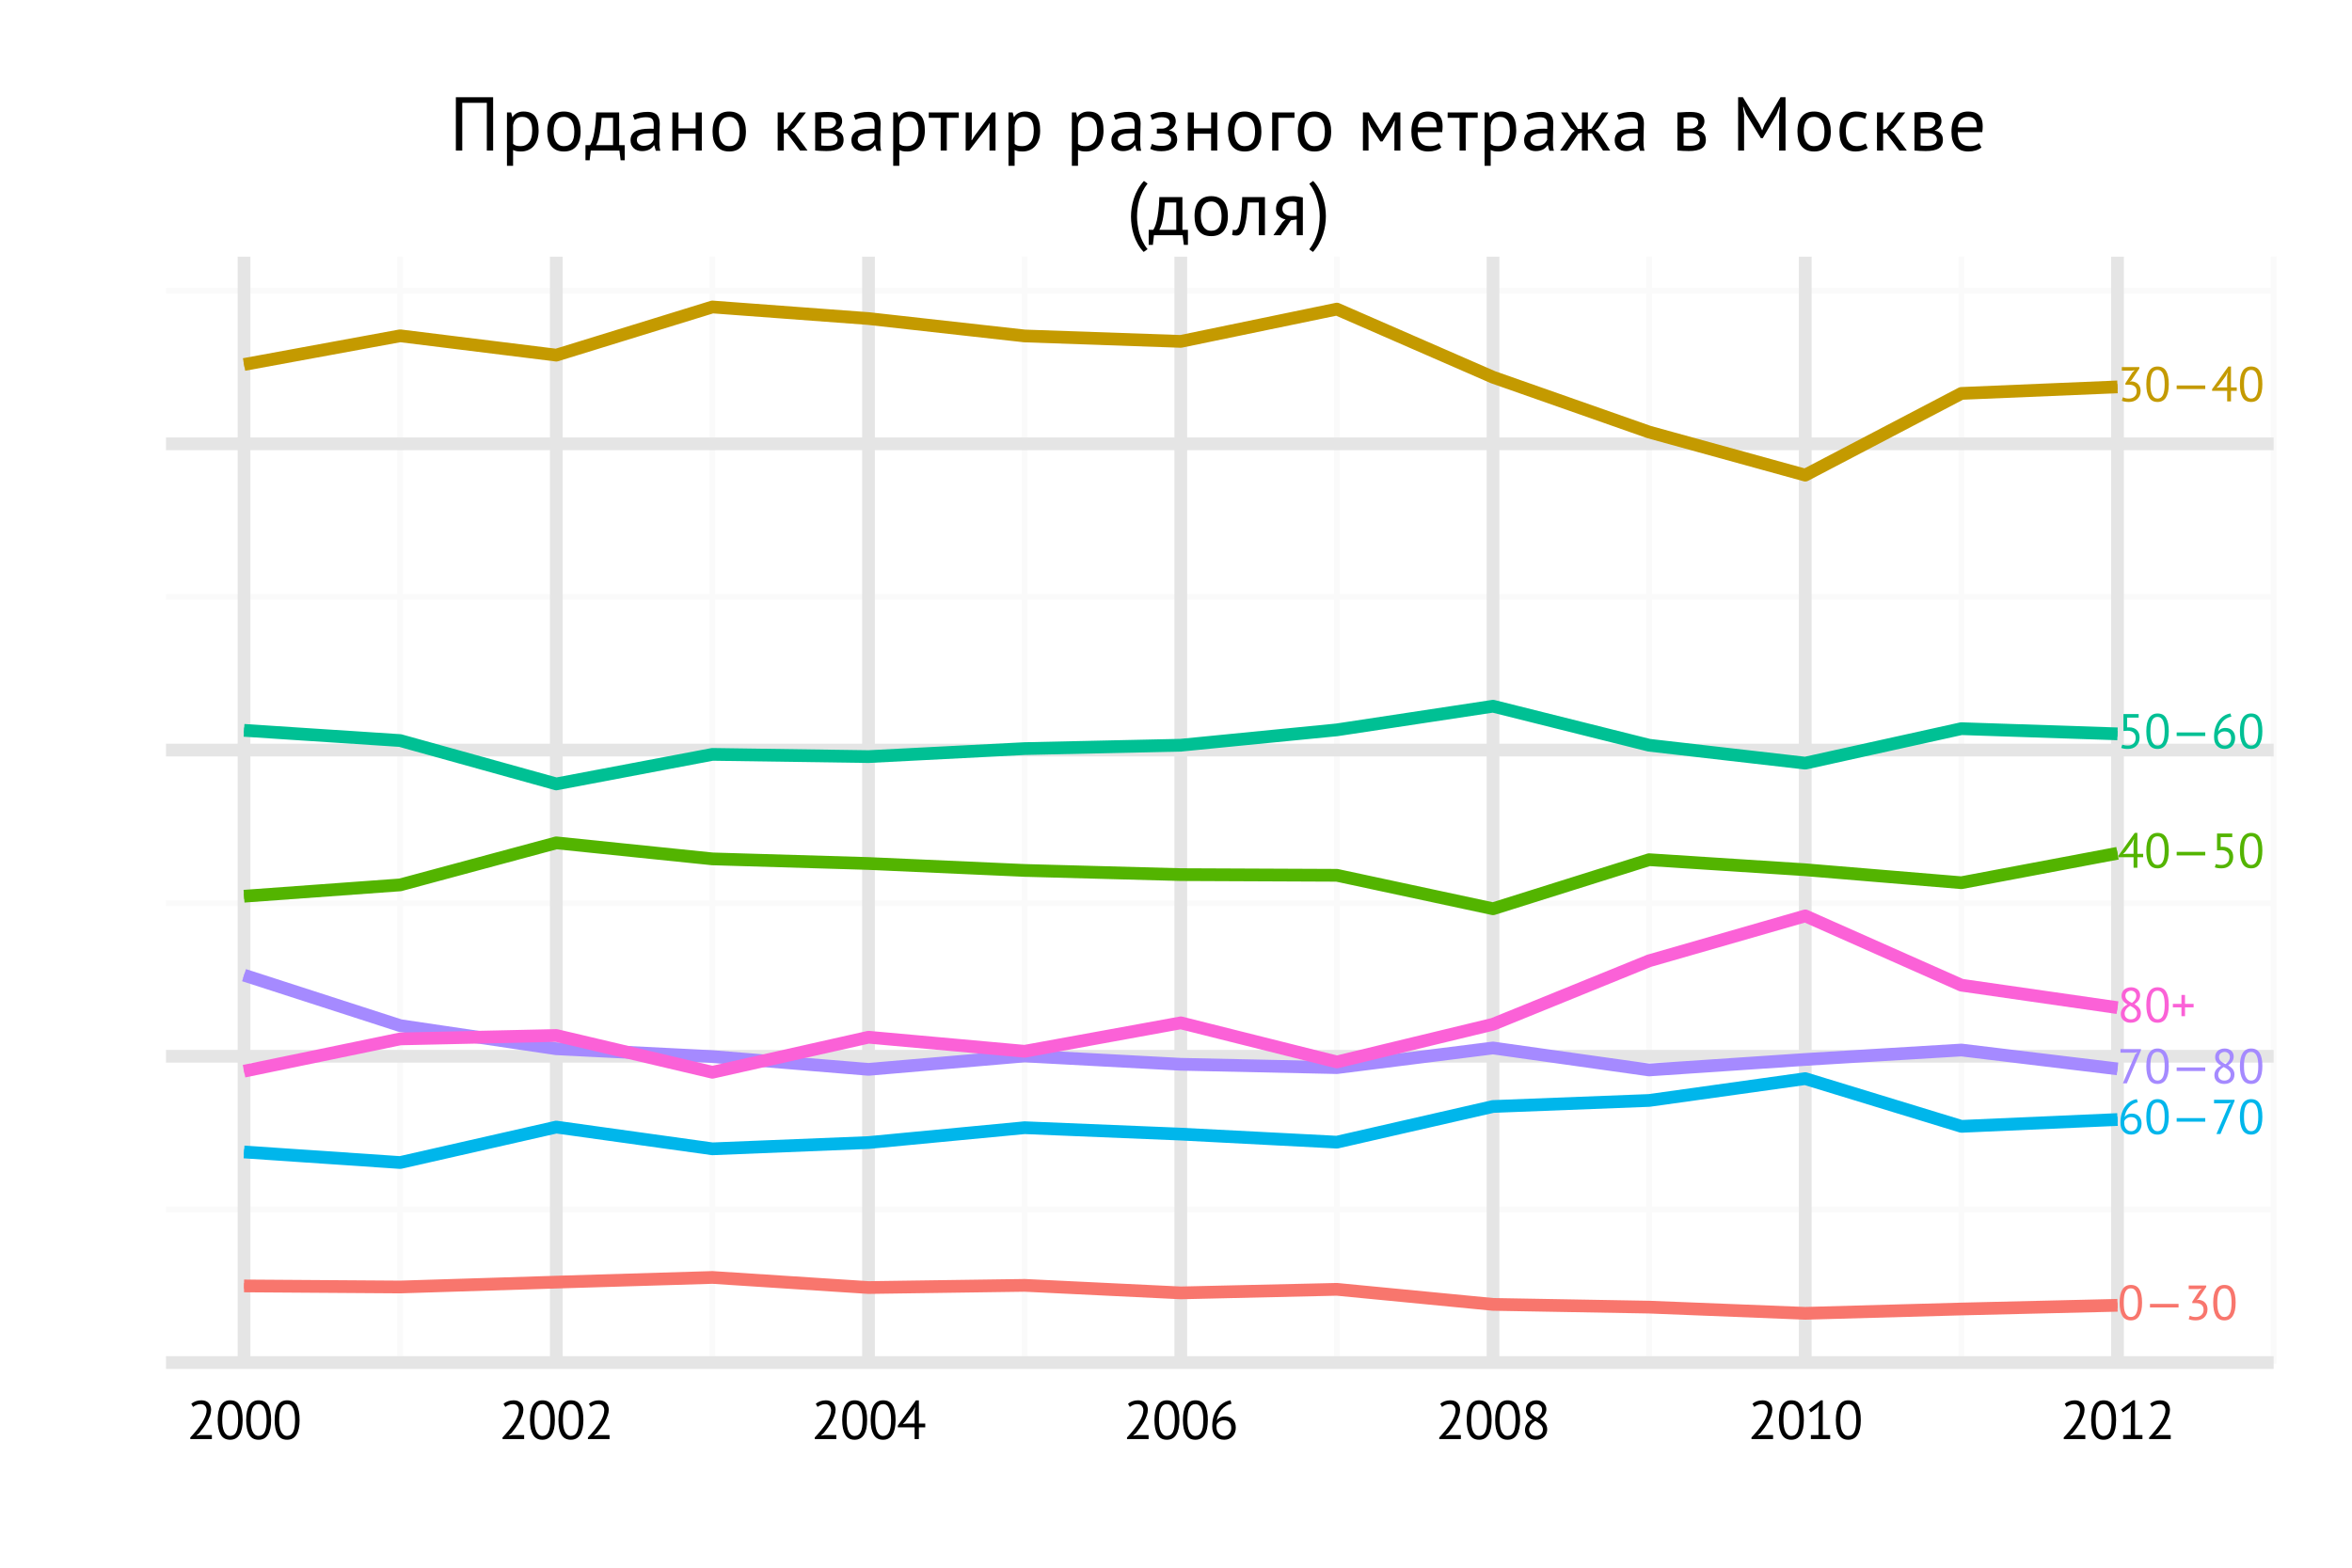 <?xml version="1.0" encoding="UTF-8"?>
<svg xmlns="http://www.w3.org/2000/svg" xmlns:xlink="http://www.w3.org/1999/xlink" width="432pt" height="288pt" viewBox="0 0 432 288" version="1.1">
<defs>
<g>
<symbol overflow="visible" id="glyph0-0">
<path style="stroke:none;" d="M 0.453 -6.297 L 6.297 -6.297 L 6.297 0 L 0.453 0 Z M 5.125 -5.578 L 3.375 -3.625 L 1.625 -5.578 L 1.172 -5.125 L 2.938 -3.156 L 1.172 -1.172 L 1.625 -0.719 L 3.375 -2.672 L 5.125 -0.719 L 5.578 -1.172 L 3.797 -3.156 L 5.578 -5.125 Z M 1.156 -0.25 L 1.234 -0.25 L 1.234 -0.344 L 1.266 -0.344 C 1.305 -0.344 1.336 -0.348 1.359 -0.359 C 1.391 -0.379 1.406 -0.41 1.406 -0.453 C 1.406 -0.504 1.391 -0.535 1.359 -0.547 C 1.328 -0.555 1.297 -0.562 1.266 -0.562 L 1.156 -0.562 Z M 1.266 -0.516 C 1.316 -0.516 1.344 -0.5 1.344 -0.469 C 1.344 -0.438 1.332 -0.414 1.312 -0.406 C 1.301 -0.406 1.285 -0.406 1.266 -0.406 L 1.234 -0.406 L 1.234 -0.516 Z M 1.703 -0.562 L 1.422 -0.562 L 1.422 -0.516 L 1.531 -0.516 L 1.531 -0.25 L 1.594 -0.25 L 1.594 -0.516 L 1.703 -0.516 Z M 2 -0.328 C 2 -0.305 1.977 -0.297 1.938 -0.297 C 1.895 -0.297 1.867 -0.301 1.859 -0.312 L 1.828 -0.25 C 1.836 -0.25 1.852 -0.242 1.875 -0.234 C 1.895 -0.234 1.914 -0.234 1.938 -0.234 C 2.02 -0.234 2.062 -0.27 2.062 -0.344 C 2.062 -0.395 2.035 -0.422 1.984 -0.422 C 1.93 -0.43 1.906 -0.453 1.906 -0.484 C 1.906 -0.504 1.926 -0.516 1.969 -0.516 C 1.988 -0.516 2.016 -0.508 2.047 -0.5 L 2.062 -0.562 C 2.02 -0.57 1.988 -0.578 1.969 -0.578 C 1.883 -0.578 1.844 -0.547 1.844 -0.484 C 1.844 -0.453 1.848 -0.426 1.859 -0.406 C 1.879 -0.395 1.895 -0.383 1.906 -0.375 C 1.926 -0.375 1.945 -0.367 1.969 -0.359 C 1.988 -0.348 2 -0.336 2 -0.328 Z M 2.141 -0.422 C 2.16 -0.43 2.188 -0.438 2.219 -0.438 C 2.25 -0.438 2.266 -0.426 2.266 -0.406 L 2.266 -0.391 C 2.254 -0.391 2.242 -0.391 2.234 -0.391 C 2.234 -0.391 2.227 -0.391 2.219 -0.391 C 2.145 -0.391 2.109 -0.363 2.109 -0.312 C 2.109 -0.258 2.129 -0.234 2.172 -0.234 C 2.211 -0.234 2.242 -0.25 2.266 -0.281 L 2.281 -0.25 L 2.328 -0.25 C 2.328 -0.258 2.328 -0.281 2.328 -0.312 L 2.328 -0.406 C 2.328 -0.469 2.297 -0.5 2.234 -0.5 C 2.211 -0.5 2.191 -0.492 2.172 -0.484 C 2.148 -0.484 2.129 -0.477 2.109 -0.469 Z M 2.203 -0.281 C 2.18 -0.281 2.172 -0.297 2.172 -0.328 C 2.172 -0.348 2.188 -0.359 2.219 -0.359 C 2.227 -0.359 2.234 -0.352 2.234 -0.344 C 2.242 -0.344 2.254 -0.344 2.266 -0.344 L 2.266 -0.328 C 2.242 -0.297 2.223 -0.281 2.203 -0.281 Z M 2.625 -0.25 L 2.625 -0.391 C 2.625 -0.461 2.598 -0.5 2.547 -0.5 C 2.504 -0.5 2.473 -0.484 2.453 -0.453 L 2.438 -0.484 L 2.391 -0.484 L 2.391 -0.25 L 2.453 -0.25 L 2.453 -0.391 C 2.461 -0.422 2.484 -0.438 2.516 -0.438 C 2.547 -0.438 2.562 -0.414 2.562 -0.375 L 2.562 -0.25 Z M 2.672 -0.25 C 2.691 -0.238 2.723 -0.234 2.766 -0.234 C 2.828 -0.234 2.859 -0.258 2.859 -0.312 C 2.859 -0.344 2.848 -0.359 2.828 -0.359 C 2.816 -0.367 2.805 -0.379 2.797 -0.391 C 2.766 -0.398 2.75 -0.41 2.75 -0.422 C 2.75 -0.43 2.754 -0.438 2.766 -0.438 C 2.797 -0.438 2.82 -0.43 2.844 -0.422 L 2.859 -0.484 C 2.836 -0.492 2.805 -0.5 2.766 -0.5 C 2.711 -0.5 2.688 -0.469 2.688 -0.406 C 2.688 -0.383 2.691 -0.367 2.703 -0.359 C 2.723 -0.348 2.738 -0.336 2.75 -0.328 C 2.781 -0.328 2.797 -0.32 2.797 -0.312 C 2.797 -0.289 2.785 -0.281 2.766 -0.281 C 2.742 -0.281 2.719 -0.289 2.688 -0.312 Z M 3.047 -0.375 C 3.047 -0.25 3.102 -0.188 3.219 -0.188 C 3.344 -0.188 3.406 -0.25 3.406 -0.375 C 3.406 -0.5 3.344 -0.562 3.219 -0.562 C 3.176 -0.562 3.133 -0.539 3.094 -0.5 C 3.062 -0.469 3.047 -0.426 3.047 -0.375 Z M 3.094 -0.375 C 3.094 -0.469 3.133 -0.516 3.219 -0.516 C 3.301 -0.516 3.344 -0.469 3.344 -0.375 C 3.344 -0.289 3.301 -0.25 3.219 -0.25 C 3.133 -0.25 3.094 -0.289 3.094 -0.375 Z M 3.281 -0.344 C 3.27 -0.332 3.254 -0.328 3.234 -0.328 C 3.211 -0.328 3.203 -0.344 3.203 -0.375 C 3.203 -0.395 3.211 -0.406 3.234 -0.406 L 3.266 -0.406 L 3.281 -0.453 C 3.258 -0.461 3.238 -0.469 3.219 -0.469 C 3.164 -0.469 3.141 -0.438 3.141 -0.375 C 3.141 -0.312 3.164 -0.281 3.219 -0.281 C 3.25 -0.281 3.27 -0.285 3.281 -0.297 Z M 3.594 -0.25 L 3.656 -0.25 L 3.656 -0.344 L 3.703 -0.344 C 3.734 -0.344 3.766 -0.348 3.797 -0.359 C 3.828 -0.379 3.844 -0.41 3.844 -0.453 C 3.844 -0.504 3.828 -0.535 3.797 -0.547 C 3.766 -0.555 3.727 -0.562 3.688 -0.562 L 3.594 -0.562 Z M 3.703 -0.516 C 3.742 -0.516 3.766 -0.5 3.766 -0.469 C 3.766 -0.438 3.754 -0.414 3.734 -0.406 C 3.723 -0.406 3.707 -0.406 3.688 -0.406 L 3.656 -0.406 L 3.656 -0.516 Z M 3.891 -0.422 C 3.91 -0.43 3.938 -0.438 3.969 -0.438 C 4 -0.438 4.016 -0.426 4.016 -0.406 L 4.016 -0.391 C 4.004 -0.391 3.992 -0.391 3.984 -0.391 C 3.984 -0.391 3.977 -0.391 3.969 -0.391 C 3.895 -0.391 3.859 -0.363 3.859 -0.312 C 3.859 -0.258 3.883 -0.234 3.938 -0.234 C 3.969 -0.234 3.992 -0.25 4.016 -0.281 L 4.031 -0.25 L 4.094 -0.25 C 4.082 -0.258 4.078 -0.281 4.078 -0.312 L 4.078 -0.406 C 4.078 -0.469 4.047 -0.5 3.984 -0.5 C 3.961 -0.5 3.941 -0.492 3.922 -0.484 C 3.898 -0.484 3.883 -0.477 3.875 -0.469 Z M 3.953 -0.281 C 3.93 -0.281 3.922 -0.297 3.922 -0.328 C 3.922 -0.348 3.938 -0.359 3.969 -0.359 C 3.977 -0.359 3.984 -0.352 3.984 -0.344 C 3.992 -0.344 4.004 -0.344 4.016 -0.344 L 4.016 -0.328 C 4.004 -0.297 3.984 -0.281 3.953 -0.281 Z M 4.297 -0.484 C 4.297 -0.492 4.285 -0.5 4.266 -0.5 C 4.242 -0.5 4.227 -0.484 4.219 -0.453 L 4.203 -0.453 L 4.188 -0.484 L 4.141 -0.484 L 4.141 -0.25 L 4.219 -0.25 L 4.219 -0.391 C 4.219 -0.422 4.234 -0.438 4.266 -0.438 L 4.281 -0.438 C 4.281 -0.438 4.281 -0.43 4.281 -0.422 C 4.281 -0.422 4.285 -0.422 4.297 -0.422 Z M 4.344 -0.422 C 4.383 -0.43 4.41 -0.438 4.422 -0.438 C 4.453 -0.438 4.469 -0.426 4.469 -0.406 L 4.469 -0.391 C 4.469 -0.391 4.461 -0.391 4.453 -0.391 C 4.453 -0.391 4.441 -0.391 4.422 -0.391 C 4.348 -0.391 4.312 -0.363 4.312 -0.312 C 4.312 -0.258 4.336 -0.234 4.391 -0.234 C 4.43 -0.234 4.457 -0.25 4.469 -0.281 L 4.484 -0.281 L 4.484 -0.25 L 4.547 -0.25 C 4.535 -0.258 4.531 -0.281 4.531 -0.312 L 4.531 -0.406 C 4.531 -0.469 4.504 -0.5 4.453 -0.5 C 4.422 -0.5 4.395 -0.492 4.375 -0.484 C 4.363 -0.484 4.352 -0.477 4.344 -0.469 Z M 4.422 -0.281 C 4.398 -0.281 4.391 -0.297 4.391 -0.328 C 4.391 -0.348 4.398 -0.359 4.422 -0.359 C 4.441 -0.359 4.453 -0.352 4.453 -0.344 C 4.461 -0.344 4.469 -0.344 4.469 -0.344 L 4.469 -0.328 C 4.457 -0.297 4.441 -0.281 4.422 -0.281 Z M 4.797 -0.562 L 4.516 -0.562 L 4.516 -0.516 L 4.609 -0.516 L 4.609 -0.25 L 4.688 -0.25 L 4.688 -0.516 L 4.797 -0.516 Z M 4.875 -0.484 L 4.797 -0.484 L 4.906 -0.25 C 4.895 -0.219 4.879 -0.203 4.859 -0.203 L 4.844 -0.203 L 4.828 -0.156 C 4.836 -0.145 4.852 -0.141 4.875 -0.141 C 4.906 -0.141 4.938 -0.18 4.969 -0.266 L 5.062 -0.484 L 4.984 -0.484 L 4.938 -0.344 L 4.938 -0.312 L 4.922 -0.344 Z M 5.078 -0.141 L 5.156 -0.141 L 5.156 -0.25 C 5.164 -0.238 5.18 -0.234 5.203 -0.234 C 5.285 -0.234 5.328 -0.281 5.328 -0.375 C 5.328 -0.457 5.297 -0.5 5.234 -0.5 C 5.203 -0.5 5.172 -0.484 5.141 -0.453 L 5.125 -0.484 L 5.078 -0.484 Z M 5.219 -0.438 C 5.238 -0.438 5.25 -0.414 5.25 -0.375 C 5.25 -0.312 5.227 -0.281 5.188 -0.281 C 5.176 -0.281 5.164 -0.289 5.156 -0.312 L 5.156 -0.391 C 5.156 -0.422 5.176 -0.438 5.219 -0.438 Z M 5.562 -0.312 C 5.551 -0.289 5.531 -0.281 5.5 -0.281 C 5.457 -0.281 5.43 -0.301 5.422 -0.344 L 5.594 -0.344 L 5.594 -0.391 C 5.594 -0.43 5.582 -0.457 5.562 -0.469 C 5.539 -0.488 5.516 -0.5 5.484 -0.5 C 5.398 -0.5 5.359 -0.453 5.359 -0.359 C 5.359 -0.273 5.398 -0.234 5.484 -0.234 C 5.504 -0.234 5.523 -0.234 5.547 -0.234 C 5.566 -0.242 5.582 -0.254 5.594 -0.266 Z M 5.484 -0.438 C 5.523 -0.438 5.539 -0.422 5.531 -0.391 L 5.438 -0.391 C 5.438 -0.422 5.453 -0.438 5.484 -0.438 Z "/>
</symbol>
<symbol overflow="visible" id="glyph0-1">
<path style="stroke:none;" d="M 0.391 -3.156 C 0.391 -4.227 0.562 -5.035 0.906 -5.578 C 1.258 -6.129 1.773 -6.406 2.453 -6.406 C 3.172 -6.406 3.691 -6.133 4.016 -5.594 C 4.348 -5.062 4.516 -4.25 4.516 -3.156 C 4.516 -2.07 4.336 -1.254 3.984 -0.703 C 3.641 -0.16 3.129 0.109 2.453 0.109 C 1.734 0.109 1.207 -0.176 0.875 -0.75 C 0.551 -1.32 0.391 -2.125 0.391 -3.156 Z M 1.141 -3.156 C 1.141 -2.758 1.16 -2.398 1.203 -2.078 C 1.254 -1.766 1.332 -1.488 1.438 -1.25 C 1.551 -1.02 1.691 -0.836 1.859 -0.703 C 2.023 -0.578 2.223 -0.516 2.453 -0.516 C 2.898 -0.516 3.227 -0.727 3.438 -1.156 C 3.656 -1.582 3.766 -2.25 3.766 -3.156 C 3.766 -3.531 3.742 -3.879 3.703 -4.203 C 3.66 -4.535 3.586 -4.816 3.484 -5.047 C 3.379 -5.285 3.238 -5.469 3.062 -5.594 C 2.895 -5.719 2.691 -5.781 2.453 -5.781 C 1.992 -5.781 1.66 -5.566 1.453 -5.141 C 1.242 -4.711 1.141 -4.051 1.141 -3.156 Z "/>
</symbol>
<symbol overflow="visible" id="glyph0-2">
<path style="stroke:none;" d="M 1.062 -2.922 L 6.312 -2.922 L 6.312 -2.266 L 1.062 -2.266 Z "/>
</symbol>
<symbol overflow="visible" id="glyph0-3">
<path style="stroke:none;" d="M 2.109 -0.516 C 2.305 -0.516 2.492 -0.547 2.672 -0.609 C 2.848 -0.672 3 -0.758 3.125 -0.875 C 3.25 -0.988 3.348 -1.125 3.422 -1.281 C 3.492 -1.445 3.531 -1.629 3.531 -1.828 C 3.531 -2.242 3.406 -2.551 3.156 -2.75 C 2.906 -2.957 2.562 -3.062 2.125 -3.062 L 1.453 -3.062 L 1.453 -3.328 L 2.75 -5.328 L 3.172 -5.719 L 2.578 -5.641 L 0.797 -5.641 L 0.797 -6.297 L 4.016 -6.297 L 4.016 -6.031 L 2.578 -3.891 L 2.266 -3.625 L 2.266 -3.609 L 2.578 -3.672 C 2.816 -3.66 3.035 -3.613 3.234 -3.531 C 3.441 -3.457 3.617 -3.344 3.766 -3.188 C 3.922 -3.039 4.039 -2.859 4.125 -2.641 C 4.207 -2.43 4.25 -2.191 4.25 -1.922 C 4.25 -1.598 4.191 -1.305 4.078 -1.047 C 3.961 -0.797 3.805 -0.582 3.609 -0.406 C 3.422 -0.238 3.191 -0.109 2.922 -0.016 C 2.66 0.066 2.383 0.109 2.094 0.109 C 1.82 0.109 1.578 0.086 1.359 0.047 C 1.141 0.004 0.953 -0.047 0.797 -0.109 L 0.984 -0.75 C 1.117 -0.688 1.281 -0.629 1.469 -0.578 C 1.656 -0.535 1.867 -0.516 2.109 -0.516 Z "/>
</symbol>
<symbol overflow="visible" id="glyph0-4">
<path style="stroke:none;" d="M 4.719 -1.938 L 3.656 -1.938 L 3.656 0 L 2.953 0 L 2.953 -1.938 L 0.188 -1.938 L 0.188 -2.234 L 3.172 -6.406 L 3.656 -6.406 L 3.656 -2.562 L 4.719 -2.562 Z M 2.953 -4.531 L 3.047 -5.266 L 3.016 -5.266 L 2.703 -4.656 L 1.438 -2.938 L 1 -2.5 L 1.625 -2.562 L 2.953 -2.562 Z "/>
</symbol>
<symbol overflow="visible" id="glyph0-5">
<path style="stroke:none;" d="M 1.922 -0.516 C 2.328 -0.516 2.664 -0.633 2.938 -0.875 C 3.207 -1.113 3.344 -1.461 3.344 -1.922 C 3.344 -2.359 3.207 -2.688 2.938 -2.906 C 2.676 -3.125 2.312 -3.234 1.844 -3.234 L 1.094 -3.188 L 1.094 -6.297 L 3.891 -6.297 L 3.891 -5.641 L 1.766 -5.641 L 1.766 -3.844 L 2.156 -3.859 C 2.75 -3.859 3.211 -3.691 3.547 -3.359 C 3.891 -3.035 4.062 -2.57 4.062 -1.969 C 4.062 -1.633 4.004 -1.336 3.891 -1.078 C 3.773 -0.816 3.617 -0.598 3.422 -0.422 C 3.234 -0.242 3.004 -0.109 2.734 -0.016 C 2.473 0.066 2.195 0.109 1.906 0.109 C 1.633 0.109 1.406 0.094 1.219 0.062 C 1.031 0.031 0.852 -0.016 0.688 -0.078 L 0.875 -0.688 C 1.02 -0.633 1.172 -0.594 1.328 -0.562 C 1.484 -0.531 1.68 -0.516 1.922 -0.516 Z "/>
</symbol>
<symbol overflow="visible" id="glyph0-6">
<path style="stroke:none;" d="M 4.422 -1.906 C 4.422 -1.625 4.379 -1.359 4.297 -1.109 C 4.211 -0.867 4.086 -0.656 3.922 -0.469 C 3.766 -0.289 3.566 -0.148 3.328 -0.047 C 3.086 0.055 2.816 0.109 2.516 0.109 C 2.211 0.109 1.941 0.062 1.703 -0.031 C 1.461 -0.133 1.254 -0.281 1.078 -0.469 C 0.898 -0.656 0.766 -0.883 0.672 -1.156 C 0.586 -1.438 0.547 -1.754 0.547 -2.109 C 0.547 -2.703 0.617 -3.25 0.766 -3.75 C 0.922 -4.258 1.133 -4.695 1.406 -5.062 C 1.676 -5.438 1.992 -5.738 2.359 -5.969 C 2.734 -6.195 3.133 -6.344 3.562 -6.406 L 3.719 -5.828 C 3.383 -5.766 3.078 -5.648 2.797 -5.484 C 2.523 -5.316 2.285 -5.109 2.078 -4.859 C 1.867 -4.617 1.695 -4.344 1.562 -4.031 C 1.438 -3.727 1.348 -3.414 1.297 -3.094 C 1.391 -3.258 1.551 -3.41 1.781 -3.547 C 2.008 -3.68 2.289 -3.75 2.625 -3.75 C 3.188 -3.75 3.625 -3.582 3.938 -3.25 C 4.258 -2.926 4.422 -2.477 4.422 -1.906 Z M 3.688 -1.828 C 3.688 -2.254 3.586 -2.57 3.391 -2.781 C 3.191 -3 2.883 -3.109 2.469 -3.109 C 2.176 -3.109 1.922 -3.035 1.703 -2.891 C 1.492 -2.754 1.348 -2.594 1.266 -2.406 C 1.242 -2.32 1.234 -2.254 1.234 -2.203 C 1.234 -2.148 1.234 -2.094 1.234 -2.031 C 1.234 -1.844 1.258 -1.656 1.312 -1.469 C 1.363 -1.289 1.441 -1.129 1.547 -0.984 C 1.66 -0.848 1.797 -0.734 1.953 -0.641 C 2.117 -0.555 2.305 -0.516 2.516 -0.516 C 2.691 -0.516 2.848 -0.547 2.984 -0.609 C 3.129 -0.68 3.254 -0.773 3.359 -0.891 C 3.461 -1.004 3.539 -1.141 3.594 -1.297 C 3.656 -1.461 3.688 -1.641 3.688 -1.828 Z "/>
</symbol>
<symbol overflow="visible" id="glyph0-7">
<path style="stroke:none;" d="M 0.984 0 L 3.25 -5.281 L 3.641 -5.719 L 3.109 -5.641 L 0.547 -5.641 L 0.547 -6.297 L 4.312 -6.297 L 4.312 -6.062 L 1.719 0 Z "/>
</symbol>
<symbol overflow="visible" id="glyph0-8">
<path style="stroke:none;" d="M 0.609 -1.5 C 0.609 -1.875 0.707 -2.203 0.906 -2.484 C 1.102 -2.766 1.414 -3.02 1.844 -3.25 C 1.688 -3.344 1.539 -3.438 1.406 -3.531 C 1.281 -3.633 1.164 -3.75 1.062 -3.875 C 0.969 -4 0.891 -4.141 0.828 -4.297 C 0.773 -4.453 0.75 -4.629 0.75 -4.828 C 0.75 -5.066 0.789 -5.281 0.875 -5.469 C 0.957 -5.664 1.07 -5.832 1.219 -5.969 C 1.375 -6.102 1.555 -6.207 1.766 -6.281 C 1.984 -6.363 2.227 -6.406 2.5 -6.406 C 2.75 -6.406 2.973 -6.367 3.172 -6.297 C 3.379 -6.223 3.555 -6.125 3.703 -6 C 3.848 -5.875 3.957 -5.723 4.031 -5.547 C 4.113 -5.379 4.156 -5.191 4.156 -4.984 C 4.156 -4.641 4.078 -4.336 3.922 -4.078 C 3.766 -3.816 3.504 -3.555 3.141 -3.297 C 3.297 -3.211 3.441 -3.113 3.578 -3 C 3.723 -2.895 3.848 -2.773 3.953 -2.641 C 4.055 -2.516 4.141 -2.367 4.203 -2.203 C 4.266 -2.035 4.297 -1.848 4.297 -1.641 C 4.297 -1.379 4.254 -1.141 4.172 -0.922 C 4.086 -0.711 3.961 -0.531 3.797 -0.375 C 3.641 -0.227 3.441 -0.109 3.203 -0.016 C 2.973 0.066 2.707 0.109 2.406 0.109 C 2.113 0.109 1.859 0.066 1.641 -0.016 C 1.422 -0.098 1.234 -0.211 1.078 -0.359 C 0.922 -0.504 0.801 -0.672 0.719 -0.859 C 0.645 -1.055 0.609 -1.27 0.609 -1.5 Z M 3.594 -1.594 C 3.594 -1.77 3.555 -1.926 3.484 -2.062 C 3.41 -2.195 3.316 -2.316 3.203 -2.422 C 3.086 -2.535 2.953 -2.641 2.797 -2.734 C 2.648 -2.828 2.492 -2.914 2.328 -3 C 1.961 -2.789 1.703 -2.562 1.547 -2.312 C 1.391 -2.062 1.312 -1.82 1.312 -1.594 C 1.312 -1.445 1.332 -1.305 1.375 -1.172 C 1.426 -1.047 1.5 -0.93 1.594 -0.828 C 1.695 -0.734 1.816 -0.656 1.953 -0.594 C 2.098 -0.539 2.266 -0.516 2.453 -0.516 C 2.598 -0.516 2.738 -0.535 2.875 -0.578 C 3.02 -0.629 3.145 -0.695 3.25 -0.781 C 3.352 -0.875 3.438 -0.988 3.5 -1.125 C 3.562 -1.258 3.594 -1.414 3.594 -1.594 Z M 1.453 -4.844 C 1.453 -4.676 1.484 -4.531 1.547 -4.406 C 1.617 -4.281 1.707 -4.164 1.812 -4.062 C 1.926 -3.957 2.055 -3.859 2.203 -3.766 C 2.348 -3.68 2.5 -3.602 2.656 -3.531 C 2.926 -3.738 3.125 -3.941 3.25 -4.141 C 3.383 -4.348 3.453 -4.578 3.453 -4.828 C 3.453 -5.129 3.352 -5.363 3.156 -5.531 C 2.969 -5.695 2.742 -5.781 2.484 -5.781 C 2.316 -5.781 2.172 -5.75 2.047 -5.688 C 1.922 -5.633 1.812 -5.566 1.719 -5.484 C 1.633 -5.398 1.566 -5.301 1.516 -5.188 C 1.473 -5.082 1.453 -4.969 1.453 -4.844 Z "/>
</symbol>
<symbol overflow="visible" id="glyph0-9">
<path style="stroke:none;" d="M 0.359 -3.359 L 1.938 -3.359 L 1.938 -5 L 2.594 -5 L 2.594 -3.359 L 4.172 -3.359 L 4.172 -2.719 L 2.594 -2.719 L 2.594 -1.094 L 1.938 -1.094 L 1.938 -2.719 L 0.359 -2.719 Z "/>
</symbol>
<symbol overflow="visible" id="glyph1-0">
<path style="stroke:none;" d="M 0.5 -7 L 7 -7 L 7 0 L 0.5 0 Z M 5.703 -6.203 L 3.75 -4.031 L 1.797 -6.203 L 1.297 -5.703 L 3.266 -3.5 L 1.297 -1.297 L 1.797 -0.797 L 3.75 -2.969 L 5.703 -0.797 L 6.203 -1.297 L 4.219 -3.5 L 6.203 -5.703 Z M 1.297 -0.266 L 1.375 -0.266 L 1.375 -0.391 L 1.406 -0.391 C 1.445 -0.391 1.484 -0.395 1.516 -0.406 C 1.547 -0.426 1.562 -0.461 1.562 -0.516 C 1.562 -0.566 1.539 -0.598 1.5 -0.609 C 1.469 -0.617 1.438 -0.625 1.406 -0.625 L 1.297 -0.625 Z M 1.406 -0.562 C 1.457 -0.562 1.484 -0.547 1.484 -0.516 C 1.484 -0.484 1.473 -0.461 1.453 -0.453 C 1.441 -0.453 1.426 -0.453 1.406 -0.453 L 1.375 -0.453 L 1.375 -0.562 Z M 1.891 -0.625 L 1.578 -0.625 L 1.578 -0.562 L 1.703 -0.562 L 1.703 -0.266 L 1.766 -0.266 L 1.766 -0.562 L 1.891 -0.562 Z M 2.219 -0.375 C 2.219 -0.344 2.195 -0.328 2.156 -0.328 C 2.102 -0.328 2.07 -0.332 2.062 -0.344 L 2.031 -0.281 C 2.039 -0.281 2.055 -0.273 2.078 -0.266 C 2.098 -0.266 2.125 -0.266 2.156 -0.266 C 2.25 -0.266 2.297 -0.301 2.297 -0.375 C 2.297 -0.438 2.266 -0.469 2.203 -0.469 C 2.148 -0.477 2.125 -0.504 2.125 -0.547 C 2.125 -0.555 2.145 -0.562 2.188 -0.562 C 2.219 -0.562 2.242 -0.555 2.266 -0.547 L 2.297 -0.625 C 2.254 -0.633 2.219 -0.641 2.188 -0.641 C 2.094 -0.641 2.047 -0.602 2.047 -0.531 C 2.047 -0.5 2.051 -0.473 2.062 -0.453 C 2.082 -0.441 2.102 -0.43 2.125 -0.422 C 2.145 -0.41 2.164 -0.398 2.188 -0.391 C 2.207 -0.391 2.219 -0.383 2.219 -0.375 Z M 2.375 -0.469 C 2.395 -0.477 2.422 -0.484 2.453 -0.484 C 2.492 -0.484 2.516 -0.473 2.516 -0.453 L 2.516 -0.438 C 2.504 -0.438 2.492 -0.438 2.484 -0.438 C 2.484 -0.438 2.473 -0.438 2.453 -0.438 C 2.379 -0.438 2.344 -0.406 2.344 -0.344 C 2.344 -0.289 2.367 -0.266 2.422 -0.266 C 2.461 -0.266 2.492 -0.281 2.516 -0.312 L 2.531 -0.266 L 2.594 -0.266 C 2.582 -0.285 2.578 -0.312 2.578 -0.344 L 2.578 -0.453 C 2.578 -0.516 2.547 -0.547 2.484 -0.547 C 2.453 -0.547 2.426 -0.539 2.406 -0.531 C 2.383 -0.531 2.363 -0.523 2.344 -0.516 Z M 2.453 -0.312 C 2.422 -0.312 2.406 -0.328 2.406 -0.359 C 2.406 -0.391 2.422 -0.406 2.453 -0.406 C 2.473 -0.406 2.484 -0.398 2.484 -0.391 C 2.492 -0.391 2.504 -0.391 2.516 -0.391 L 2.516 -0.359 C 2.492 -0.328 2.473 -0.312 2.453 -0.312 Z M 2.922 -0.266 L 2.922 -0.438 C 2.922 -0.508 2.891 -0.547 2.828 -0.547 C 2.785 -0.547 2.754 -0.531 2.734 -0.5 L 2.703 -0.547 L 2.656 -0.547 L 2.656 -0.266 L 2.734 -0.266 L 2.734 -0.438 C 2.742 -0.469 2.766 -0.484 2.797 -0.484 C 2.828 -0.484 2.844 -0.461 2.844 -0.422 L 2.844 -0.266 Z M 2.969 -0.281 C 3 -0.27 3.031 -0.266 3.062 -0.266 C 3.145 -0.266 3.188 -0.289 3.188 -0.344 C 3.188 -0.383 3.176 -0.406 3.156 -0.406 C 3.133 -0.414 3.113 -0.426 3.094 -0.438 C 3.062 -0.445 3.047 -0.457 3.047 -0.469 C 3.047 -0.477 3.055 -0.484 3.078 -0.484 C 3.109 -0.484 3.133 -0.477 3.156 -0.469 L 3.188 -0.531 C 3.156 -0.539 3.117 -0.547 3.078 -0.547 C 3.016 -0.547 2.984 -0.516 2.984 -0.453 C 2.984 -0.422 2.992 -0.398 3.016 -0.391 C 3.035 -0.379 3.051 -0.375 3.062 -0.375 C 3.094 -0.375 3.109 -0.363 3.109 -0.344 C 3.109 -0.32 3.098 -0.312 3.078 -0.312 C 3.047 -0.312 3.016 -0.32 2.984 -0.344 Z M 3.375 -0.422 C 3.375 -0.273 3.441 -0.203 3.578 -0.203 C 3.711 -0.203 3.781 -0.273 3.781 -0.422 C 3.781 -0.555 3.711 -0.625 3.578 -0.625 C 3.523 -0.625 3.477 -0.602 3.438 -0.562 C 3.395 -0.531 3.375 -0.484 3.375 -0.422 Z M 3.438 -0.422 C 3.438 -0.516 3.484 -0.562 3.578 -0.562 C 3.672 -0.562 3.719 -0.516 3.719 -0.422 C 3.719 -0.316 3.672 -0.266 3.578 -0.266 C 3.484 -0.266 3.438 -0.316 3.438 -0.422 Z M 3.641 -0.375 C 3.629 -0.375 3.613 -0.375 3.594 -0.375 C 3.57 -0.375 3.562 -0.391 3.562 -0.422 C 3.562 -0.441 3.57 -0.453 3.594 -0.453 L 3.625 -0.453 L 3.656 -0.5 C 3.625 -0.508 3.598 -0.516 3.578 -0.516 C 3.516 -0.516 3.484 -0.484 3.484 -0.422 C 3.484 -0.348 3.516 -0.312 3.578 -0.312 C 3.609 -0.312 3.633 -0.316 3.656 -0.328 Z M 3.984 -0.266 L 4.062 -0.266 L 4.062 -0.391 L 4.109 -0.391 C 4.148 -0.391 4.188 -0.395 4.219 -0.406 C 4.25 -0.426 4.266 -0.461 4.266 -0.516 C 4.266 -0.566 4.242 -0.598 4.203 -0.609 C 4.172 -0.617 4.133 -0.625 4.094 -0.625 L 3.984 -0.625 Z M 4.109 -0.562 C 4.16 -0.562 4.188 -0.547 4.188 -0.516 C 4.188 -0.484 4.176 -0.461 4.156 -0.453 C 4.145 -0.453 4.125 -0.453 4.094 -0.453 L 4.062 -0.453 L 4.062 -0.562 Z M 4.312 -0.469 C 4.344 -0.477 4.375 -0.484 4.406 -0.484 C 4.438 -0.484 4.453 -0.473 4.453 -0.453 L 4.453 -0.438 C 4.453 -0.438 4.445 -0.438 4.438 -0.438 C 4.438 -0.438 4.426 -0.438 4.406 -0.438 C 4.32 -0.438 4.281 -0.406 4.281 -0.344 C 4.281 -0.289 4.312 -0.266 4.375 -0.266 C 4.414 -0.266 4.441 -0.281 4.453 -0.312 L 4.484 -0.266 L 4.547 -0.266 C 4.535 -0.285 4.531 -0.312 4.531 -0.344 L 4.531 -0.453 C 4.531 -0.516 4.5 -0.547 4.438 -0.547 C 4.406 -0.547 4.375 -0.539 4.344 -0.531 C 4.32 -0.531 4.305 -0.523 4.297 -0.516 Z M 4.406 -0.312 C 4.375 -0.312 4.359 -0.328 4.359 -0.359 C 4.359 -0.391 4.375 -0.406 4.406 -0.406 C 4.426 -0.406 4.438 -0.398 4.438 -0.391 C 4.445 -0.391 4.453 -0.391 4.453 -0.391 L 4.453 -0.359 C 4.441 -0.328 4.426 -0.312 4.406 -0.312 Z M 4.781 -0.547 C 4.77 -0.547 4.754 -0.547 4.734 -0.547 C 4.711 -0.547 4.695 -0.531 4.688 -0.5 L 4.672 -0.5 L 4.656 -0.547 L 4.594 -0.547 L 4.594 -0.266 L 4.688 -0.266 L 4.688 -0.438 C 4.688 -0.469 4.703 -0.484 4.734 -0.484 L 4.75 -0.484 C 4.758 -0.484 4.766 -0.477 4.766 -0.469 Z M 4.828 -0.469 C 4.867 -0.477 4.898 -0.484 4.922 -0.484 C 4.953 -0.484 4.969 -0.473 4.969 -0.453 L 4.969 -0.438 C 4.957 -0.438 4.945 -0.438 4.938 -0.438 C 4.938 -0.438 4.93 -0.438 4.922 -0.438 C 4.836 -0.438 4.797 -0.406 4.797 -0.344 C 4.797 -0.289 4.82 -0.266 4.875 -0.266 C 4.926 -0.266 4.957 -0.281 4.969 -0.312 L 4.984 -0.312 L 4.984 -0.266 L 5.047 -0.266 C 5.047 -0.285 5.047 -0.312 5.047 -0.344 L 5.047 -0.453 C 5.047 -0.516 5.008 -0.547 4.938 -0.547 C 4.914 -0.547 4.895 -0.539 4.875 -0.531 C 4.852 -0.531 4.832 -0.523 4.812 -0.516 Z M 4.906 -0.312 C 4.883 -0.312 4.875 -0.328 4.875 -0.359 C 4.875 -0.391 4.891 -0.406 4.922 -0.406 C 4.93 -0.406 4.938 -0.398 4.938 -0.391 C 4.945 -0.391 4.957 -0.391 4.969 -0.391 L 4.969 -0.359 C 4.957 -0.328 4.938 -0.312 4.906 -0.312 Z M 5.328 -0.625 L 5.016 -0.625 L 5.016 -0.562 L 5.125 -0.562 L 5.125 -0.266 L 5.203 -0.266 L 5.203 -0.562 L 5.328 -0.562 Z M 5.406 -0.547 L 5.328 -0.547 L 5.453 -0.266 C 5.441 -0.234 5.426 -0.219 5.406 -0.219 L 5.391 -0.234 L 5.375 -0.172 C 5.383 -0.16 5.398 -0.156 5.422 -0.156 C 5.453 -0.156 5.484 -0.203 5.516 -0.297 L 5.625 -0.547 L 5.547 -0.547 L 5.484 -0.391 L 5.484 -0.344 L 5.469 -0.391 Z M 5.656 -0.156 L 5.734 -0.156 L 5.734 -0.281 C 5.734 -0.27 5.75 -0.266 5.781 -0.266 C 5.875 -0.266 5.922 -0.312 5.922 -0.406 C 5.922 -0.5 5.883 -0.547 5.812 -0.547 C 5.781 -0.547 5.75 -0.535 5.719 -0.516 L 5.703 -0.516 L 5.703 -0.547 L 5.656 -0.547 Z M 5.797 -0.484 C 5.828 -0.484 5.844 -0.457 5.844 -0.406 C 5.844 -0.344 5.816 -0.312 5.766 -0.312 C 5.754 -0.312 5.742 -0.32 5.734 -0.344 L 5.734 -0.438 C 5.734 -0.469 5.754 -0.484 5.797 -0.484 Z M 6.188 -0.344 C 6.164 -0.32 6.141 -0.312 6.109 -0.312 C 6.066 -0.312 6.039 -0.332 6.031 -0.375 L 6.219 -0.375 L 6.219 -0.438 C 6.219 -0.477 6.207 -0.504 6.188 -0.516 C 6.164 -0.535 6.133 -0.547 6.094 -0.547 C 6 -0.547 5.953 -0.5 5.953 -0.406 C 5.953 -0.312 6 -0.266 6.094 -0.266 C 6.113 -0.266 6.133 -0.266 6.156 -0.266 C 6.176 -0.273 6.191 -0.285 6.203 -0.297 Z M 6.094 -0.484 C 6.133 -0.484 6.156 -0.469 6.156 -0.438 L 6.047 -0.438 C 6.047 -0.469 6.062 -0.484 6.094 -0.484 Z "/>
</symbol>
<symbol overflow="visible" id="glyph1-1">
<path style="stroke:none;" d="M 4.453 -5.406 C 4.453 -5.051 4.383 -4.688 4.25 -4.312 C 4.125 -3.945 3.957 -3.578 3.75 -3.203 C 3.539 -2.836 3.305 -2.473 3.047 -2.109 C 2.785 -1.754 2.523 -1.414 2.266 -1.094 L 1.781 -0.672 L 1.781 -0.625 L 2.422 -0.734 L 4.594 -0.734 L 4.594 0 L 0.625 0 L 0.625 -0.297 C 0.77 -0.441 0.941 -0.629 1.141 -0.859 C 1.348 -1.086 1.562 -1.336 1.781 -1.609 C 2.008 -1.891 2.234 -2.18 2.453 -2.484 C 2.672 -2.797 2.867 -3.113 3.047 -3.438 C 3.223 -3.758 3.363 -4.078 3.469 -4.391 C 3.57 -4.703 3.625 -5 3.625 -5.281 C 3.625 -5.602 3.531 -5.875 3.344 -6.094 C 3.156 -6.312 2.875 -6.422 2.5 -6.422 C 2.25 -6.422 2.004 -6.367 1.766 -6.266 C 1.523 -6.16 1.316 -6.039 1.141 -5.906 L 0.812 -6.484 C 1.039 -6.68 1.316 -6.836 1.641 -6.953 C 1.961 -7.066 2.305 -7.125 2.672 -7.125 C 2.953 -7.125 3.203 -7.082 3.422 -7 C 3.648 -6.914 3.836 -6.797 3.984 -6.641 C 4.141 -6.484 4.254 -6.301 4.328 -6.094 C 4.41 -5.883 4.453 -5.656 4.453 -5.406 Z "/>
</symbol>
<symbol overflow="visible" id="glyph1-2">
<path style="stroke:none;" d="M 0.438 -3.5 C 0.438 -4.695 0.629 -5.598 1.016 -6.203 C 1.398 -6.816 1.969 -7.125 2.719 -7.125 C 3.531 -7.125 4.113 -6.82 4.469 -6.219 C 4.832 -5.625 5.016 -4.719 5.016 -3.5 C 5.016 -2.301 4.816 -1.395 4.422 -0.781 C 4.035 -0.176 3.469 0.125 2.719 0.125 C 1.926 0.125 1.348 -0.191 0.984 -0.828 C 0.617 -1.461 0.438 -2.352 0.438 -3.5 Z M 1.266 -3.5 C 1.266 -3.062 1.289 -2.664 1.344 -2.312 C 1.406 -1.957 1.492 -1.648 1.609 -1.391 C 1.734 -1.141 1.883 -0.941 2.062 -0.797 C 2.25 -0.648 2.469 -0.578 2.719 -0.578 C 3.227 -0.578 3.598 -0.812 3.828 -1.281 C 4.066 -1.75 4.188 -2.488 4.188 -3.5 C 4.188 -3.926 4.16 -4.316 4.109 -4.672 C 4.066 -5.035 3.984 -5.348 3.859 -5.609 C 3.742 -5.867 3.594 -6.066 3.406 -6.203 C 3.219 -6.348 2.988 -6.422 2.719 -6.422 C 2.219 -6.422 1.848 -6.18 1.609 -5.703 C 1.379 -5.234 1.266 -4.5 1.266 -3.5 Z "/>
</symbol>
<symbol overflow="visible" id="glyph1-3">
<path style="stroke:none;" d="M 5.234 -2.156 L 4.062 -2.156 L 4.062 0 L 3.281 0 L 3.281 -2.156 L 0.203 -2.156 L 0.203 -2.484 L 3.516 -7.109 L 4.062 -7.109 L 4.062 -2.844 L 5.234 -2.844 Z M 3.281 -5.031 L 3.375 -5.844 L 3.344 -5.844 L 3 -5.172 L 1.594 -3.266 L 1.109 -2.766 L 1.812 -2.844 L 3.281 -2.844 Z "/>
</symbol>
<symbol overflow="visible" id="glyph1-4">
<path style="stroke:none;" d="M 4.922 -2.109 C 4.922 -1.805 4.875 -1.52 4.781 -1.25 C 4.688 -0.977 4.547 -0.738 4.359 -0.531 C 4.18 -0.332 3.957 -0.172 3.688 -0.047 C 3.426 0.066 3.129 0.125 2.797 0.125 C 2.461 0.125 2.16 0.07 1.891 -0.031 C 1.617 -0.145 1.383 -0.305 1.188 -0.516 C 1 -0.723 0.852 -0.977 0.75 -1.281 C 0.645 -1.594 0.594 -1.945 0.594 -2.344 C 0.594 -3.008 0.676 -3.617 0.844 -4.172 C 1.02 -4.734 1.258 -5.219 1.562 -5.625 C 1.863 -6.039 2.219 -6.375 2.625 -6.625 C 3.031 -6.883 3.473 -7.051 3.953 -7.125 L 4.125 -6.484 C 3.75 -6.41 3.41 -6.281 3.109 -6.094 C 2.805 -5.906 2.535 -5.676 2.297 -5.406 C 2.066 -5.133 1.879 -4.828 1.734 -4.484 C 1.586 -4.148 1.488 -3.801 1.438 -3.438 C 1.539 -3.613 1.719 -3.773 1.969 -3.922 C 2.227 -4.078 2.539 -4.156 2.906 -4.156 C 3.531 -4.156 4.02 -3.973 4.375 -3.609 C 4.738 -3.254 4.922 -2.754 4.922 -2.109 Z M 4.094 -2.031 C 4.094 -2.5 3.984 -2.852 3.766 -3.094 C 3.547 -3.332 3.203 -3.453 2.734 -3.453 C 2.41 -3.453 2.129 -3.375 1.891 -3.219 C 1.66 -3.062 1.5 -2.883 1.406 -2.688 C 1.383 -2.594 1.375 -2.516 1.375 -2.453 C 1.375 -2.391 1.375 -2.32 1.375 -2.25 C 1.375 -2.039 1.398 -1.836 1.453 -1.641 C 1.516 -1.441 1.602 -1.266 1.719 -1.109 C 1.844 -0.953 1.992 -0.82 2.172 -0.719 C 2.348 -0.625 2.555 -0.578 2.797 -0.578 C 2.992 -0.578 3.172 -0.613 3.328 -0.688 C 3.484 -0.758 3.617 -0.859 3.734 -0.984 C 3.848 -1.117 3.938 -1.273 4 -1.453 C 4.062 -1.629 4.094 -1.82 4.094 -2.031 Z "/>
</symbol>
<symbol overflow="visible" id="glyph1-5">
<path style="stroke:none;" d="M 0.688 -1.672 C 0.688 -2.086 0.797 -2.453 1.016 -2.766 C 1.234 -3.078 1.578 -3.359 2.047 -3.609 C 1.879 -3.711 1.723 -3.816 1.578 -3.922 C 1.43 -4.035 1.301 -4.16 1.188 -4.297 C 1.082 -4.441 1 -4.598 0.938 -4.766 C 0.875 -4.941 0.844 -5.145 0.844 -5.375 C 0.844 -5.633 0.883 -5.867 0.969 -6.078 C 1.062 -6.297 1.191 -6.477 1.359 -6.625 C 1.535 -6.781 1.738 -6.898 1.969 -6.984 C 2.207 -7.078 2.477 -7.125 2.781 -7.125 C 3.062 -7.125 3.312 -7.082 3.531 -7 C 3.758 -6.914 3.953 -6.801 4.109 -6.656 C 4.266 -6.52 4.383 -6.352 4.469 -6.156 C 4.562 -5.969 4.609 -5.758 4.609 -5.531 C 4.609 -5.145 4.52 -4.805 4.344 -4.516 C 4.176 -4.234 3.891 -3.953 3.484 -3.672 C 3.66 -3.566 3.828 -3.453 3.984 -3.328 C 4.141 -3.211 4.273 -3.082 4.391 -2.938 C 4.504 -2.789 4.594 -2.625 4.656 -2.438 C 4.727 -2.258 4.766 -2.051 4.766 -1.812 C 4.766 -1.531 4.719 -1.27 4.625 -1.031 C 4.531 -0.801 4.395 -0.598 4.219 -0.422 C 4.039 -0.254 3.82 -0.117 3.562 -0.016 C 3.301 0.078 3.004 0.125 2.672 0.125 C 2.348 0.125 2.062 0.078 1.812 -0.016 C 1.57 -0.109 1.363 -0.234 1.188 -0.391 C 1.02 -0.555 0.895 -0.75 0.812 -0.969 C 0.727 -1.188 0.688 -1.422 0.688 -1.672 Z M 3.984 -1.766 C 3.984 -1.961 3.941 -2.133 3.859 -2.281 C 3.785 -2.438 3.68 -2.578 3.547 -2.703 C 3.422 -2.828 3.273 -2.938 3.109 -3.031 C 2.941 -3.133 2.77 -3.234 2.594 -3.328 C 2.188 -3.098 1.895 -2.844 1.719 -2.562 C 1.539 -2.289 1.453 -2.023 1.453 -1.766 C 1.453 -1.609 1.477 -1.457 1.531 -1.312 C 1.594 -1.164 1.676 -1.035 1.781 -0.922 C 1.883 -0.816 2.016 -0.734 2.172 -0.672 C 2.328 -0.609 2.508 -0.578 2.719 -0.578 C 2.883 -0.578 3.047 -0.602 3.203 -0.656 C 3.359 -0.707 3.492 -0.781 3.609 -0.875 C 3.723 -0.969 3.812 -1.086 3.875 -1.234 C 3.945 -1.391 3.984 -1.566 3.984 -1.766 Z M 1.625 -5.391 C 1.625 -5.203 1.66 -5.035 1.734 -4.891 C 1.805 -4.754 1.898 -4.629 2.016 -4.516 C 2.141 -4.398 2.281 -4.289 2.438 -4.188 C 2.602 -4.094 2.773 -4.004 2.953 -3.922 C 3.254 -4.148 3.473 -4.379 3.609 -4.609 C 3.754 -4.836 3.828 -5.086 3.828 -5.359 C 3.828 -5.703 3.723 -5.961 3.516 -6.141 C 3.305 -6.328 3.055 -6.422 2.766 -6.422 C 2.578 -6.422 2.41 -6.391 2.266 -6.328 C 2.129 -6.266 2.008 -6.188 1.906 -6.094 C 1.812 -6 1.738 -5.891 1.688 -5.766 C 1.645 -5.648 1.625 -5.523 1.625 -5.391 Z "/>
</symbol>
<symbol overflow="visible" id="glyph1-6">
<path style="stroke:none;" d="M 1.078 -0.734 L 2.484 -0.734 L 2.484 -5.578 L 2.578 -6.172 L 2.188 -5.703 L 1.078 -4.906 L 0.703 -5.422 L 2.906 -7.125 L 3.266 -7.125 L 3.266 -0.734 L 4.625 -0.734 L 4.625 0 L 1.078 0 Z "/>
</symbol>
<symbol overflow="visible" id="glyph2-0">
<path style="stroke:none;" d="M 0.703 -9.797 L 9.797 -9.797 L 9.797 0 L 0.703 0 Z M 7.984 -8.688 L 5.25 -5.641 L 2.516 -8.688 L 1.812 -7.984 L 4.578 -4.906 L 1.812 -1.812 L 2.516 -1.125 L 5.25 -4.156 L 7.984 -1.125 L 8.688 -1.812 L 5.906 -4.906 L 8.688 -7.984 Z M 1.812 -0.375 L 1.922 -0.375 L 1.922 -0.547 L 1.969 -0.547 C 2.031 -0.547 2.082 -0.555 2.125 -0.578 C 2.176 -0.598 2.203 -0.645 2.203 -0.719 C 2.203 -0.789 2.176 -0.832 2.125 -0.844 C 2.07 -0.863 2.016 -0.875 1.953 -0.875 L 1.812 -0.875 Z M 1.969 -0.797 C 2.051 -0.797 2.094 -0.773 2.094 -0.734 C 2.094 -0.68 2.078 -0.648 2.047 -0.641 C 2.023 -0.641 1.992 -0.641 1.953 -0.641 L 1.922 -0.641 L 1.922 -0.797 Z M 2.641 -0.875 L 2.219 -0.875 L 2.219 -0.797 L 2.375 -0.797 L 2.375 -0.375 L 2.484 -0.375 L 2.484 -0.797 L 2.641 -0.797 Z M 3.109 -0.516 C 3.109 -0.484 3.078 -0.469 3.016 -0.469 C 2.941 -0.469 2.898 -0.473 2.891 -0.484 L 2.844 -0.391 C 2.863 -0.391 2.883 -0.383 2.906 -0.375 C 2.938 -0.363 2.977 -0.359 3.031 -0.359 C 3.156 -0.359 3.219 -0.414 3.219 -0.531 C 3.219 -0.613 3.176 -0.66 3.094 -0.672 C 3.008 -0.68 2.969 -0.707 2.969 -0.75 C 2.969 -0.781 2.992 -0.797 3.047 -0.797 C 3.098 -0.797 3.141 -0.785 3.172 -0.766 L 3.203 -0.875 C 3.148 -0.883 3.098 -0.891 3.047 -0.891 C 2.922 -0.891 2.859 -0.836 2.859 -0.734 C 2.859 -0.691 2.867 -0.66 2.891 -0.641 C 2.922 -0.617 2.953 -0.602 2.984 -0.594 C 3.016 -0.582 3.039 -0.57 3.062 -0.562 C 3.094 -0.551 3.109 -0.535 3.109 -0.516 Z M 3.312 -0.656 C 3.352 -0.676 3.395 -0.688 3.438 -0.688 C 3.488 -0.688 3.516 -0.664 3.516 -0.625 L 3.516 -0.609 C 3.504 -0.609 3.492 -0.609 3.484 -0.609 C 3.473 -0.609 3.457 -0.609 3.438 -0.609 C 3.332 -0.609 3.281 -0.562 3.281 -0.469 C 3.281 -0.395 3.316 -0.359 3.391 -0.359 C 3.441 -0.359 3.484 -0.383 3.516 -0.438 L 3.547 -0.375 L 3.625 -0.375 C 3.613 -0.395 3.609 -0.426 3.609 -0.469 L 3.609 -0.625 C 3.609 -0.719 3.562 -0.766 3.469 -0.766 C 3.438 -0.766 3.398 -0.758 3.359 -0.75 C 3.328 -0.738 3.305 -0.734 3.297 -0.734 Z M 3.438 -0.453 C 3.395 -0.453 3.375 -0.469 3.375 -0.5 C 3.375 -0.539 3.395 -0.562 3.438 -0.562 C 3.457 -0.562 3.473 -0.555 3.484 -0.547 C 3.492 -0.547 3.504 -0.547 3.516 -0.547 L 3.516 -0.5 C 3.492 -0.469 3.469 -0.453 3.438 -0.453 Z M 4.094 -0.375 L 4.094 -0.609 C 4.094 -0.711 4.051 -0.766 3.969 -0.766 C 3.895 -0.766 3.848 -0.742 3.828 -0.703 L 3.797 -0.75 L 3.719 -0.75 L 3.719 -0.375 L 3.828 -0.375 L 3.828 -0.609 C 3.836 -0.648 3.863 -0.672 3.906 -0.672 C 3.945 -0.672 3.969 -0.645 3.969 -0.594 L 3.969 -0.375 Z M 4.156 -0.391 C 4.195 -0.367 4.242 -0.359 4.297 -0.359 C 4.398 -0.359 4.453 -0.398 4.453 -0.484 C 4.453 -0.535 4.438 -0.566 4.406 -0.578 C 4.383 -0.586 4.363 -0.598 4.344 -0.609 C 4.289 -0.629 4.266 -0.645 4.266 -0.656 C 4.266 -0.676 4.281 -0.688 4.312 -0.688 C 4.352 -0.688 4.391 -0.676 4.422 -0.656 L 4.453 -0.734 C 4.41 -0.754 4.363 -0.766 4.312 -0.766 C 4.219 -0.766 4.172 -0.723 4.172 -0.641 C 4.172 -0.598 4.18 -0.566 4.203 -0.547 C 4.234 -0.535 4.258 -0.523 4.281 -0.516 C 4.332 -0.516 4.359 -0.5 4.359 -0.469 C 4.359 -0.457 4.344 -0.453 4.312 -0.453 C 4.258 -0.453 4.219 -0.457 4.188 -0.469 Z M 4.734 -0.594 C 4.734 -0.395 4.828 -0.297 5.016 -0.297 C 5.203 -0.297 5.297 -0.395 5.297 -0.594 C 5.297 -0.781 5.203 -0.875 5.016 -0.875 C 4.941 -0.875 4.875 -0.848 4.812 -0.797 C 4.758 -0.742 4.734 -0.676 4.734 -0.594 Z M 4.812 -0.594 C 4.812 -0.727 4.879 -0.797 5.016 -0.797 C 5.141 -0.797 5.203 -0.727 5.203 -0.594 C 5.203 -0.445 5.141 -0.375 5.016 -0.375 C 4.879 -0.375 4.812 -0.445 4.812 -0.594 Z M 5.094 -0.531 C 5.07 -0.52 5.055 -0.516 5.047 -0.516 C 5.004 -0.516 4.984 -0.539 4.984 -0.594 C 4.984 -0.625 5.004 -0.641 5.047 -0.641 L 5.078 -0.641 L 5.109 -0.703 C 5.066 -0.723 5.035 -0.734 5.016 -0.734 C 4.93 -0.734 4.891 -0.688 4.891 -0.594 C 4.891 -0.488 4.93 -0.438 5.016 -0.438 C 5.055 -0.438 5.086 -0.445 5.109 -0.469 Z M 5.594 -0.375 L 5.703 -0.375 L 5.703 -0.547 L 5.75 -0.547 C 5.812 -0.547 5.863 -0.555 5.906 -0.578 C 5.957 -0.598 5.984 -0.645 5.984 -0.719 C 5.984 -0.789 5.957 -0.832 5.906 -0.844 C 5.852 -0.863 5.797 -0.875 5.734 -0.875 L 5.594 -0.875 Z M 5.75 -0.797 C 5.82 -0.797 5.859 -0.773 5.859 -0.734 C 5.859 -0.68 5.848 -0.648 5.828 -0.641 C 5.805 -0.641 5.773 -0.641 5.734 -0.641 L 5.703 -0.641 L 5.703 -0.797 Z M 6.047 -0.656 C 6.086 -0.676 6.129 -0.688 6.172 -0.688 C 6.223 -0.688 6.25 -0.664 6.25 -0.625 L 6.25 -0.609 C 6.238 -0.609 6.227 -0.609 6.219 -0.609 C 6.207 -0.609 6.191 -0.609 6.172 -0.609 C 6.047 -0.609 5.984 -0.562 5.984 -0.469 C 5.984 -0.395 6.031 -0.359 6.125 -0.359 C 6.176 -0.359 6.219 -0.383 6.25 -0.438 L 6.266 -0.375 L 6.359 -0.375 C 6.348 -0.395 6.344 -0.426 6.344 -0.469 L 6.344 -0.625 C 6.344 -0.719 6.297 -0.766 6.203 -0.766 C 6.16 -0.766 6.125 -0.758 6.094 -0.75 C 6.062 -0.738 6.035 -0.734 6.016 -0.734 Z M 6.156 -0.453 C 6.125 -0.453 6.109 -0.469 6.109 -0.5 C 6.109 -0.539 6.129 -0.562 6.172 -0.562 C 6.191 -0.562 6.207 -0.555 6.219 -0.547 C 6.227 -0.547 6.238 -0.547 6.25 -0.547 L 6.25 -0.5 C 6.227 -0.469 6.195 -0.453 6.156 -0.453 Z M 6.688 -0.75 C 6.676 -0.758 6.66 -0.766 6.641 -0.766 C 6.598 -0.766 6.566 -0.742 6.547 -0.703 L 6.531 -0.703 L 6.531 -0.75 L 6.438 -0.75 L 6.438 -0.375 L 6.547 -0.375 L 6.547 -0.609 C 6.547 -0.648 6.578 -0.672 6.641 -0.672 L 6.656 -0.672 C 6.656 -0.672 6.656 -0.664 6.656 -0.656 C 6.656 -0.656 6.66 -0.656 6.672 -0.656 Z M 6.766 -0.656 C 6.816 -0.676 6.859 -0.688 6.891 -0.688 C 6.93 -0.688 6.953 -0.664 6.953 -0.625 L 6.953 -0.609 C 6.941 -0.609 6.93 -0.609 6.922 -0.609 C 6.922 -0.609 6.91 -0.609 6.891 -0.609 C 6.766 -0.609 6.703 -0.562 6.703 -0.469 C 6.703 -0.395 6.742 -0.359 6.828 -0.359 C 6.898 -0.359 6.941 -0.383 6.953 -0.438 L 6.969 -0.438 L 6.984 -0.375 L 7.062 -0.375 C 7.062 -0.395 7.062 -0.426 7.062 -0.469 L 7.062 -0.625 C 7.062 -0.719 7.016 -0.766 6.922 -0.766 C 6.879 -0.766 6.844 -0.758 6.812 -0.75 C 6.789 -0.738 6.77 -0.734 6.75 -0.734 Z M 6.875 -0.453 C 6.832 -0.453 6.812 -0.469 6.812 -0.5 C 6.812 -0.539 6.836 -0.562 6.891 -0.562 C 6.91 -0.562 6.922 -0.555 6.922 -0.547 C 6.93 -0.547 6.941 -0.547 6.953 -0.547 L 6.953 -0.5 C 6.941 -0.469 6.914 -0.453 6.875 -0.453 Z M 7.469 -0.875 L 7.031 -0.875 L 7.031 -0.797 L 7.188 -0.797 L 7.188 -0.375 L 7.297 -0.375 L 7.297 -0.797 L 7.469 -0.797 Z M 7.578 -0.75 L 7.469 -0.75 L 7.625 -0.375 C 7.613 -0.332 7.594 -0.312 7.562 -0.312 L 7.547 -0.328 L 7.516 -0.234 C 7.535 -0.223 7.562 -0.219 7.594 -0.219 C 7.633 -0.219 7.68 -0.281 7.734 -0.406 L 7.875 -0.75 L 7.75 -0.75 L 7.688 -0.547 L 7.688 -0.469 L 7.672 -0.469 L 7.656 -0.547 Z M 7.906 -0.219 L 8.016 -0.219 L 8.016 -0.391 C 8.023 -0.367 8.051 -0.359 8.094 -0.359 C 8.219 -0.359 8.281 -0.43 8.281 -0.578 C 8.281 -0.703 8.234 -0.766 8.141 -0.766 C 8.086 -0.766 8.047 -0.75 8.016 -0.719 L 8 -0.719 L 7.984 -0.75 L 7.906 -0.75 Z M 8.109 -0.688 C 8.148 -0.688 8.172 -0.648 8.172 -0.578 C 8.172 -0.492 8.141 -0.453 8.078 -0.453 C 8.055 -0.453 8.035 -0.457 8.016 -0.469 L 8.016 -0.609 C 8.016 -0.66 8.047 -0.688 8.109 -0.688 Z M 8.656 -0.469 C 8.633 -0.457 8.598 -0.453 8.547 -0.453 C 8.484 -0.453 8.445 -0.477 8.438 -0.531 L 8.703 -0.531 L 8.703 -0.609 C 8.703 -0.672 8.688 -0.711 8.656 -0.734 C 8.625 -0.754 8.586 -0.766 8.547 -0.766 C 8.41 -0.766 8.344 -0.695 8.344 -0.562 C 8.344 -0.426 8.41 -0.359 8.547 -0.359 C 8.566 -0.359 8.594 -0.363 8.625 -0.375 C 8.656 -0.383 8.676 -0.395 8.688 -0.406 Z M 8.547 -0.688 C 8.598 -0.688 8.617 -0.66 8.609 -0.609 L 8.453 -0.609 C 8.453 -0.66 8.484 -0.688 8.547 -0.688 Z "/>
</symbol>
<symbol overflow="visible" id="glyph2-1">
<path style="stroke:none;" d="M 6.875 -8.766 L 2.359 -8.766 L 2.359 0 L 1.188 0 L 1.188 -9.797 L 8.031 -9.797 L 8.031 0 L 6.875 0 Z "/>
</symbol>
<symbol overflow="visible" id="glyph2-2">
<path style="stroke:none;" d="M 1.078 -7 L 1.844 -7 L 2.062 -6.156 L 2.109 -6.156 C 2.328 -6.488 2.602 -6.738 2.938 -6.906 C 3.281 -7.082 3.672 -7.172 4.109 -7.172 C 5.047 -7.172 5.742 -6.895 6.203 -6.344 C 6.66 -5.789 6.891 -4.891 6.891 -3.641 C 6.891 -3.055 6.812 -2.523 6.656 -2.047 C 6.5 -1.578 6.281 -1.176 6 -0.844 C 5.727 -0.52 5.391 -0.27 4.984 -0.094 C 4.586 0.082 4.148 0.172 3.672 0.172 C 3.328 0.172 3.051 0.148 2.844 0.109 C 2.645 0.066 2.43 -0.004 2.203 -0.109 L 2.203 2.797 L 1.078 2.797 Z M 3.906 -6.188 C 3.426 -6.188 3.047 -6.062 2.766 -5.812 C 2.492 -5.57 2.305 -5.195 2.203 -4.688 L 2.203 -1.219 C 2.367 -1.082 2.555 -0.977 2.766 -0.906 C 2.984 -0.844 3.27 -0.812 3.625 -0.812 C 4.27 -0.812 4.781 -1.051 5.156 -1.531 C 5.531 -2.008 5.719 -2.719 5.719 -3.656 C 5.719 -4.039 5.688 -4.391 5.625 -4.703 C 5.562 -5.016 5.457 -5.281 5.312 -5.5 C 5.164 -5.719 4.977 -5.883 4.75 -6 C 4.52 -6.125 4.238 -6.188 3.906 -6.188 Z "/>
</symbol>
<symbol overflow="visible" id="glyph2-3">
<path style="stroke:none;" d="M 0.688 -3.5 C 0.688 -4.688 0.945 -5.594 1.469 -6.219 C 2 -6.852 2.758 -7.172 3.75 -7.172 C 4.27 -7.172 4.723 -7.082 5.109 -6.906 C 5.504 -6.738 5.828 -6.492 6.078 -6.172 C 6.328 -5.848 6.508 -5.457 6.625 -5 C 6.75 -4.551 6.812 -4.051 6.812 -3.5 C 6.812 -2.312 6.547 -1.398 6.016 -0.766 C 5.492 -0.141 4.738 0.172 3.75 0.172 C 3.227 0.172 2.773 0.086 2.391 -0.078 C 2.004 -0.254 1.68 -0.504 1.422 -0.828 C 1.172 -1.148 0.984 -1.535 0.859 -1.984 C 0.742 -2.441 0.688 -2.945 0.688 -3.5 Z M 1.844 -3.5 C 1.844 -3.145 1.879 -2.801 1.953 -2.469 C 2.023 -2.145 2.133 -1.863 2.281 -1.625 C 2.426 -1.383 2.617 -1.188 2.859 -1.031 C 3.109 -0.883 3.406 -0.812 3.75 -0.812 C 5.02 -0.801 5.656 -1.695 5.656 -3.5 C 5.656 -3.863 5.617 -4.207 5.547 -4.531 C 5.484 -4.863 5.375 -5.148 5.219 -5.391 C 5.07 -5.629 4.875 -5.82 4.625 -5.969 C 4.383 -6.113 4.094 -6.188 3.75 -6.188 C 2.477 -6.195 1.844 -5.301 1.844 -3.5 Z "/>
</symbol>
<symbol overflow="visible" id="glyph2-4">
<path style="stroke:none;" d="M 7.266 1.781 L 6.516 1.781 L 6.297 0 L 1.031 0 L 0.828 1.781 L 0.062 1.781 L 0.062 -0.984 L 0.891 -0.984 C 0.973 -1.086 1.07 -1.27 1.188 -1.531 C 1.312 -1.801 1.43 -2.176 1.547 -2.656 C 1.66 -3.133 1.758 -3.727 1.844 -4.438 C 1.938 -5.156 1.992 -6.008 2.016 -7 L 6.25 -7 L 6.25 -0.984 L 7.266 -0.984 Z M 5.125 -0.984 L 5.125 -6.016 L 3.031 -6.016 C 3.008 -5.629 2.973 -5.203 2.922 -4.734 C 2.879 -4.273 2.816 -3.812 2.734 -3.344 C 2.66 -2.883 2.562 -2.445 2.438 -2.031 C 2.312 -1.625 2.172 -1.273 2.016 -0.984 Z "/>
</symbol>
<symbol overflow="visible" id="glyph2-5">
<path style="stroke:none;" d="M 0.969 -6.484 C 1.32 -6.691 1.734 -6.848 2.203 -6.953 C 2.672 -7.055 3.164 -7.109 3.688 -7.109 C 4.164 -7.109 4.551 -7.039 4.844 -6.906 C 5.145 -6.781 5.367 -6.613 5.516 -6.406 C 5.672 -6.195 5.773 -5.961 5.828 -5.703 C 5.879 -5.453 5.906 -5.203 5.906 -4.953 C 5.906 -4.391 5.891 -3.844 5.859 -3.312 C 5.836 -2.781 5.828 -2.281 5.828 -1.812 C 5.828 -1.457 5.836 -1.125 5.859 -0.812 C 5.891 -0.508 5.941 -0.227 6.016 0.031 L 5.188 0.031 L 4.906 -0.953 L 4.828 -0.953 C 4.742 -0.816 4.641 -0.688 4.516 -0.562 C 4.391 -0.438 4.238 -0.32 4.062 -0.219 C 3.883 -0.125 3.676 -0.047 3.438 0.016 C 3.207 0.078 2.941 0.109 2.641 0.109 C 2.348 0.109 2.07 0.062 1.812 -0.031 C 1.551 -0.125 1.328 -0.254 1.141 -0.422 C 0.961 -0.598 0.816 -0.805 0.703 -1.047 C 0.598 -1.285 0.547 -1.562 0.547 -1.875 C 0.547 -2.281 0.629 -2.617 0.797 -2.891 C 0.961 -3.172 1.195 -3.395 1.5 -3.562 C 1.801 -3.727 2.164 -3.844 2.594 -3.906 C 3.02 -3.977 3.488 -4.016 4 -4.016 C 4.133 -4.016 4.266 -4.016 4.391 -4.016 C 4.516 -4.016 4.645 -4.004 4.781 -3.984 C 4.801 -4.266 4.812 -4.52 4.812 -4.75 C 4.812 -5.258 4.707 -5.613 4.5 -5.812 C 4.301 -6.02 3.93 -6.125 3.391 -6.125 C 3.234 -6.125 3.062 -6.113 2.875 -6.094 C 2.695 -6.07 2.508 -6.039 2.312 -6 C 2.125 -5.957 1.941 -5.906 1.766 -5.844 C 1.598 -5.781 1.445 -5.711 1.312 -5.641 Z M 2.953 -0.875 C 3.211 -0.875 3.445 -0.906 3.656 -0.969 C 3.863 -1.039 4.039 -1.129 4.188 -1.234 C 4.332 -1.348 4.453 -1.469 4.547 -1.594 C 4.648 -1.727 4.727 -1.852 4.781 -1.969 L 4.781 -3.141 C 4.645 -3.148 4.508 -3.156 4.375 -3.156 C 4.238 -3.156 4.102 -3.156 3.969 -3.156 C 3.688 -3.156 3.406 -3.141 3.125 -3.109 C 2.852 -3.078 2.613 -3.016 2.406 -2.922 C 2.195 -2.836 2.023 -2.719 1.891 -2.562 C 1.766 -2.414 1.703 -2.223 1.703 -1.984 C 1.703 -1.66 1.816 -1.395 2.047 -1.188 C 2.285 -0.977 2.586 -0.875 2.953 -0.875 Z "/>
</symbol>
<symbol overflow="visible" id="glyph2-6">
<path style="stroke:none;" d="M 5.359 -3.094 L 2.203 -3.094 L 2.203 0 L 1.078 0 L 1.078 -7 L 2.203 -7 L 2.203 -4.078 L 5.359 -4.078 L 5.359 -7 L 6.484 -7 L 6.484 0 L 5.359 0 Z "/>
</symbol>
<symbol overflow="visible" id="glyph2-7">
<path style="stroke:none;" d=""/>
</symbol>
<symbol overflow="visible" id="glyph2-8">
<path style="stroke:none;" d="M 2.844 -3.156 L 2.203 -3.156 L 2.203 0 L 1.078 0 L 1.078 -7 L 2.203 -7 L 2.203 -3.844 L 2.797 -4.031 L 5.047 -7 L 6.266 -7 L 4.094 -4.188 L 3.5 -3.719 L 4.234 -3.156 L 6.562 0 L 5.188 0 Z "/>
</symbol>
<symbol overflow="visible" id="glyph2-9">
<path style="stroke:none;" d="M 1.078 -6.984 C 1.398 -7.004 1.738 -7.023 2.094 -7.047 C 2.457 -7.078 2.906 -7.094 3.438 -7.094 C 4.363 -7.094 5.023 -6.953 5.422 -6.672 C 5.828 -6.391 6.031 -5.957 6.031 -5.375 C 6.031 -5.051 5.93 -4.734 5.734 -4.422 C 5.547 -4.109 5.234 -3.875 4.797 -3.719 L 4.797 -3.672 C 5.348 -3.566 5.734 -3.375 5.953 -3.094 C 6.18 -2.812 6.297 -2.438 6.297 -1.969 C 6.297 -1.238 6.035 -0.711 5.516 -0.391 C 4.992 -0.066 4.207 0.094 3.156 0.094 C 2.77 0.094 2.406 0.082 2.062 0.062 C 1.727 0.039 1.398 0.016 1.078 -0.016 Z M 2.203 -0.938 C 2.379 -0.914 2.551 -0.898 2.719 -0.891 C 2.895 -0.879 3.098 -0.875 3.328 -0.875 C 3.953 -0.875 4.414 -0.961 4.719 -1.141 C 5.031 -1.316 5.188 -1.625 5.188 -2.062 C 5.188 -2.395 5.055 -2.664 4.797 -2.875 C 4.535 -3.082 4.082 -3.188 3.438 -3.188 L 2.203 -3.188 Z M 3.562 -4.047 C 3.738 -4.047 3.906 -4.07 4.062 -4.125 C 4.219 -4.188 4.359 -4.266 4.484 -4.359 C 4.609 -4.461 4.707 -4.578 4.781 -4.703 C 4.863 -4.836 4.906 -4.977 4.906 -5.125 C 4.906 -5.5 4.789 -5.758 4.562 -5.906 C 4.344 -6.051 3.957 -6.125 3.406 -6.125 C 3.102 -6.125 2.863 -6.117 2.688 -6.109 C 2.52 -6.098 2.359 -6.086 2.203 -6.078 L 2.203 -4.047 Z "/>
</symbol>
<symbol overflow="visible" id="glyph2-10">
<path style="stroke:none;" d="M 5.547 -6.016 L 3.344 -6.016 L 3.344 0 L 2.219 0 L 2.219 -6.016 L 0.031 -6.016 L 0.031 -7 L 5.547 -7 Z "/>
</symbol>
<symbol overflow="visible" id="glyph2-11">
<path style="stroke:none;" d="M 5.453 -4.141 L 5.484 -5.016 L 5.453 -5.016 L 4.875 -4.109 L 1.719 0 L 1.078 0 L 1.078 -7 L 2.203 -7 L 2.203 -2.734 L 2.156 -1.906 L 2.219 -1.906 L 2.766 -2.766 L 5.906 -7 L 6.562 -7 L 6.562 0 L 5.453 0 Z "/>
</symbol>
<symbol overflow="visible" id="glyph2-12">
<path style="stroke:none;" d="M 1.75 -3.125 L 1.75 -4.031 L 2.734 -4.031 C 2.898 -4.031 3.062 -4.055 3.219 -4.109 C 3.383 -4.172 3.531 -4.25 3.656 -4.344 C 3.789 -4.445 3.898 -4.566 3.984 -4.703 C 4.066 -4.836 4.109 -4.977 4.109 -5.125 C 4.109 -5.488 3.977 -5.742 3.719 -5.891 C 3.469 -6.047 3.094 -6.125 2.594 -6.125 C 2.227 -6.125 1.895 -6.066 1.594 -5.953 C 1.289 -5.836 1.051 -5.727 0.875 -5.625 L 0.562 -6.5 C 0.844 -6.656 1.172 -6.789 1.547 -6.906 C 1.922 -7.031 2.367 -7.094 2.891 -7.094 C 4.441 -7.094 5.219 -6.52 5.219 -5.375 C 5.219 -5.051 5.113 -4.734 4.906 -4.422 C 4.695 -4.109 4.395 -3.883 4 -3.75 L 4 -3.703 C 4.551 -3.598 4.938 -3.398 5.156 -3.109 C 5.375 -2.816 5.484 -2.43 5.484 -1.953 C 5.484 -1.66 5.422 -1.383 5.297 -1.125 C 5.18 -0.875 5 -0.656 4.75 -0.469 C 4.508 -0.289 4.207 -0.145 3.844 -0.031 C 3.477 0.07 3.051 0.125 2.562 0.125 C 2.082 0.125 1.688 0.082 1.375 0 C 1.062 -0.082 0.781 -0.188 0.531 -0.312 L 0.859 -1.234 C 1.066 -1.109 1.32 -1.016 1.625 -0.953 C 1.938 -0.891 2.27 -0.859 2.625 -0.859 C 3.188 -0.859 3.617 -0.953 3.922 -1.141 C 4.223 -1.336 4.375 -1.641 4.375 -2.047 C 4.375 -2.379 4.234 -2.641 3.953 -2.828 C 3.672 -3.023 3.207 -3.125 2.562 -3.125 Z "/>
</symbol>
<symbol overflow="visible" id="glyph2-13">
<path style="stroke:none;" d="M 5.172 -6.016 L 2.203 -6.016 L 2.203 0 L 1.078 0 L 1.078 -7 L 5.172 -7 Z "/>
</symbol>
<symbol overflow="visible" id="glyph2-14">
<path style="stroke:none;" d="M 6.859 -4.156 L 6.938 -5.484 L 6.875 -5.484 L 6.375 -4.406 L 4.672 -1.672 L 4.281 -1.672 L 2.516 -4.406 L 2.062 -5.484 L 2 -5.484 L 2.109 -4.172 L 2.109 0 L 1.078 0 L 1.078 -7 L 2.188 -7 L 4.141 -3.859 L 4.547 -3.047 L 4.578 -3.047 L 5 -3.891 L 6.828 -7 L 7.953 -7 L 7.953 0 L 6.859 0 Z "/>
</symbol>
<symbol overflow="visible" id="glyph2-15">
<path style="stroke:none;" d="M 6.188 -0.562 C 5.906 -0.332 5.551 -0.148 5.125 -0.016 C 4.707 0.109 4.258 0.172 3.781 0.172 C 3.25 0.172 2.785 0.086 2.391 -0.078 C 2.004 -0.254 1.68 -0.504 1.422 -0.828 C 1.172 -1.148 0.984 -1.535 0.859 -1.984 C 0.742 -2.43 0.688 -2.938 0.688 -3.5 C 0.688 -4.695 0.953 -5.609 1.484 -6.234 C 2.016 -6.859 2.773 -7.172 3.766 -7.172 C 4.078 -7.172 4.391 -7.133 4.703 -7.062 C 5.023 -6.988 5.312 -6.852 5.562 -6.656 C 5.82 -6.469 6.031 -6.191 6.188 -5.828 C 6.344 -5.473 6.422 -5 6.422 -4.406 C 6.422 -4.102 6.395 -3.766 6.344 -3.391 L 1.844 -3.391 C 1.844 -2.973 1.883 -2.602 1.969 -2.281 C 2.051 -1.969 2.18 -1.703 2.359 -1.484 C 2.535 -1.266 2.766 -1.098 3.047 -0.984 C 3.336 -0.867 3.691 -0.812 4.109 -0.812 C 4.422 -0.812 4.734 -0.863 5.047 -0.969 C 5.367 -1.082 5.609 -1.219 5.766 -1.375 Z M 3.781 -6.188 C 3.227 -6.188 2.785 -6.039 2.453 -5.75 C 2.117 -5.457 1.922 -4.961 1.859 -4.266 L 5.328 -4.266 C 5.328 -4.973 5.191 -5.469 4.922 -5.75 C 4.648 -6.039 4.27 -6.188 3.781 -6.188 Z "/>
</symbol>
<symbol overflow="visible" id="glyph2-16">
<path style="stroke:none;" d="M 3.359 -3.094 L 1.297 0 L 0.016 0 L 2.219 -3.203 L 2.703 -3.625 L 1.984 -4.156 L 0.172 -7 L 1.359 -7 L 3.297 -3.969 L 4.016 -3.969 L 4.016 -7 L 5.109 -7 L 5.109 -3.844 L 5.766 -4.031 L 7.719 -7 L 8.891 -7 L 6.984 -4.156 L 6.438 -3.703 L 7.156 -3.156 L 9.219 0 L 7.891 0 L 5.844 -3.156 L 5.109 -3.156 L 5.109 0 L 4.016 0 L 4.016 -3.297 Z "/>
</symbol>
<symbol overflow="visible" id="glyph2-17">
<path style="stroke:none;" d="M 8.719 -6.578 L 8.859 -8.047 L 8.797 -8.047 L 8.266 -6.703 L 5.719 -2.281 L 5.359 -2.281 L 2.656 -6.719 L 2.156 -8.047 L 2.094 -8.047 L 2.281 -6.594 L 2.281 0 L 1.188 0 L 1.188 -9.797 L 2.062 -9.797 L 5.125 -4.781 L 5.594 -3.703 L 5.609 -3.703 L 6.047 -4.812 L 8.969 -9.797 L 9.891 -9.797 L 9.891 0 L 8.719 0 Z "/>
</symbol>
<symbol overflow="visible" id="glyph2-18">
<path style="stroke:none;" d="M 5.859 -0.469 C 5.578 -0.258 5.242 -0.102 4.859 0 C 4.473 0.113 4.07 0.172 3.656 0.172 C 3.113 0.172 2.656 0.086 2.281 -0.078 C 1.906 -0.254 1.598 -0.504 1.359 -0.828 C 1.129 -1.148 0.957 -1.535 0.844 -1.984 C 0.738 -2.441 0.688 -2.945 0.688 -3.5 C 0.688 -4.688 0.945 -5.594 1.469 -6.219 C 1.988 -6.852 2.738 -7.172 3.719 -7.172 C 4.164 -7.172 4.547 -7.133 4.859 -7.062 C 5.172 -6.988 5.457 -6.891 5.719 -6.766 L 5.391 -5.797 C 5.172 -5.922 4.93 -6.016 4.672 -6.078 C 4.41 -6.148 4.133 -6.188 3.844 -6.188 C 2.508 -6.188 1.844 -5.289 1.844 -3.5 C 1.844 -3.145 1.879 -2.805 1.953 -2.484 C 2.023 -2.16 2.141 -1.875 2.297 -1.625 C 2.461 -1.383 2.676 -1.188 2.938 -1.031 C 3.207 -0.883 3.539 -0.812 3.938 -0.812 C 4.27 -0.812 4.566 -0.863 4.828 -0.969 C 5.098 -1.07 5.316 -1.188 5.484 -1.312 Z "/>
</symbol>
<symbol overflow="visible" id="glyph2-19">
<path style="stroke:none;" d="M 3.172 3.078 C 2.742 2.629 2.379 2.133 2.078 1.594 C 1.785 1.062 1.547 0.516 1.359 -0.047 C 1.18 -0.609 1.051 -1.176 0.969 -1.75 C 0.883 -2.332 0.844 -2.883 0.844 -3.406 C 0.844 -3.914 0.883 -4.453 0.969 -5.016 C 1.051 -5.586 1.188 -6.16 1.375 -6.734 C 1.562 -7.316 1.805 -7.879 2.109 -8.422 C 2.41 -8.973 2.781 -9.488 3.219 -9.969 L 3.891 -9.484 C 3.516 -9.004 3.203 -8.508 2.953 -8 C 2.711 -7.488 2.516 -6.973 2.359 -6.453 C 2.211 -5.93 2.109 -5.41 2.047 -4.891 C 1.984 -4.367 1.953 -3.875 1.953 -3.406 C 1.953 -2.957 1.988 -2.469 2.062 -1.938 C 2.133 -1.406 2.242 -0.875 2.391 -0.344 C 2.547 0.176 2.75 0.688 3 1.188 C 3.25 1.695 3.547 2.156 3.891 2.562 Z "/>
</symbol>
<symbol overflow="visible" id="glyph2-20">
<path style="stroke:none;" d="M 4.844 -6.016 L 2.812 -6.016 C 2.781 -5.629 2.75 -5.207 2.719 -4.75 C 2.695 -4.301 2.656 -3.848 2.594 -3.391 C 2.539 -2.941 2.469 -2.508 2.375 -2.094 C 2.281 -1.676 2.16 -1.305 2.016 -0.984 C 1.879 -0.672 1.703 -0.414 1.484 -0.219 C 1.273 -0.031 1.023 0.062 0.734 0.062 C 0.555 0.062 0.398 0.051 0.266 0.031 C 0.141 0.008 0.031 -0.02 -0.062 -0.062 L 0.094 -1.016 C 0.207 -0.973 0.332 -0.953 0.469 -0.953 C 0.645 -0.953 0.805 -1.031 0.953 -1.188 C 1.109 -1.344 1.242 -1.645 1.359 -2.094 C 1.473 -2.539 1.566 -3.156 1.641 -3.938 C 1.711 -4.719 1.766 -5.738 1.797 -7 L 5.969 -7 L 5.969 0 L 4.844 0 Z "/>
</symbol>
<symbol overflow="visible" id="glyph2-21">
<path style="stroke:none;" d="M 4.562 -2.891 L 3.484 -2.734 L 1.641 0 L 0.281 0 L 1.953 -2.391 L 2.516 -2.906 C 2.035 -2.988 1.625 -3.188 1.281 -3.5 C 0.938 -3.812 0.766 -4.238 0.766 -4.781 C 0.766 -5.207 0.836 -5.566 0.984 -5.859 C 1.129 -6.16 1.336 -6.41 1.609 -6.609 C 1.879 -6.805 2.203 -6.945 2.578 -7.031 C 2.953 -7.125 3.375 -7.172 3.844 -7.172 C 4.188 -7.172 4.504 -7.145 4.797 -7.094 C 5.098 -7.051 5.395 -7 5.688 -6.938 L 5.688 0 L 4.562 0 Z M 4.562 -6.047 C 4.438 -6.098 4.301 -6.133 4.156 -6.156 C 4.008 -6.176 3.879 -6.188 3.766 -6.188 C 3.172 -6.188 2.719 -6.078 2.406 -5.859 C 2.094 -5.648 1.938 -5.312 1.938 -4.844 C 1.938 -4.426 2.098 -4.102 2.422 -3.875 C 2.754 -3.645 3.191 -3.531 3.734 -3.531 C 3.742 -3.531 3.758 -3.531 3.781 -3.531 C 3.801 -3.531 3.836 -3.531 3.891 -3.531 C 3.941 -3.531 4.02 -3.531 4.125 -3.531 C 4.227 -3.539 4.375 -3.551 4.562 -3.562 Z "/>
</symbol>
<symbol overflow="visible" id="glyph2-22">
<path style="stroke:none;" d="M 0.734 -9.969 C 1.172 -9.52 1.535 -9.023 1.828 -8.484 C 2.129 -7.953 2.367 -7.398 2.547 -6.828 C 2.734 -6.266 2.867 -5.695 2.953 -5.125 C 3.035 -4.551 3.078 -4.004 3.078 -3.484 C 3.078 -2.973 3.035 -2.43 2.953 -1.859 C 2.867 -1.297 2.734 -0.723 2.547 -0.141 C 2.359 0.43 2.113 0.988 1.812 1.531 C 1.508 2.082 1.141 2.598 0.703 3.078 L 0.031 2.594 C 0.406 2.113 0.719 1.617 0.969 1.109 C 1.219 0.598 1.414 0.082 1.562 -0.438 C 1.707 -0.969 1.805 -1.488 1.859 -2 C 1.922 -2.508 1.953 -3.004 1.953 -3.484 C 1.953 -3.93 1.914 -4.414 1.844 -4.938 C 1.77 -5.457 1.656 -5.984 1.5 -6.516 C 1.352 -7.055 1.156 -7.578 0.906 -8.078 C 0.664 -8.578 0.375 -9.035 0.031 -9.453 Z "/>
</symbol>
</g>
<clipPath id="clip1">
  <path d="M 30.488 47.152 L 418 47.152 L 418 251 L 30.488 251 Z "/>
</clipPath>
<clipPath id="clip2">
  <path d="M 30.488 221 L 418.602 221 L 418.602 223 L 30.488 223 Z "/>
</clipPath>
<clipPath id="clip3">
  <path d="M 30.488 165 L 418.602 165 L 418.602 167 L 30.488 167 Z "/>
</clipPath>
<clipPath id="clip4">
  <path d="M 30.488 109 L 418.602 109 L 418.602 111 L 30.488 111 Z "/>
</clipPath>
<clipPath id="clip5">
  <path d="M 30.488 52 L 418.602 52 L 418.602 54 L 30.488 54 Z "/>
</clipPath>
<clipPath id="clip6">
  <path d="M 72 47.152 L 75 47.152 L 75 251.516 L 72 251.516 Z "/>
</clipPath>
<clipPath id="clip7">
  <path d="M 130 47.152 L 132 47.152 L 132 251.516 L 130 251.516 Z "/>
</clipPath>
<clipPath id="clip8">
  <path d="M 187 47.152 L 189 47.152 L 189 251.516 L 187 251.516 Z "/>
</clipPath>
<clipPath id="clip9">
  <path d="M 245 47.152 L 247 47.152 L 247 251.516 L 245 251.516 Z "/>
</clipPath>
<clipPath id="clip10">
  <path d="M 302 47.152 L 304 47.152 L 304 251.516 L 302 251.516 Z "/>
</clipPath>
<clipPath id="clip11">
  <path d="M 359 47.152 L 361 47.152 L 361 251.516 L 359 251.516 Z "/>
</clipPath>
<clipPath id="clip12">
  <path d="M 417 47.152 L 418.602 47.152 L 418.602 251.516 L 417 251.516 Z "/>
</clipPath>
<clipPath id="clip13">
  <path d="M 30.488 249 L 418.602 249 L 418.602 251.516 L 30.488 251.516 Z "/>
</clipPath>
<clipPath id="clip14">
  <path d="M 30.488 192 L 418.602 192 L 418.602 196 L 30.488 196 Z "/>
</clipPath>
<clipPath id="clip15">
  <path d="M 30.488 136 L 418.602 136 L 418.602 139 L 30.488 139 Z "/>
</clipPath>
<clipPath id="clip16">
  <path d="M 30.488 80 L 418.602 80 L 418.602 83 L 30.488 83 Z "/>
</clipPath>
<clipPath id="clip17">
  <path d="M 43 47.152 L 46 47.152 L 46 251.516 L 43 251.516 Z "/>
</clipPath>
<clipPath id="clip18">
  <path d="M 101 47.152 L 104 47.152 L 104 251.516 L 101 251.516 Z "/>
</clipPath>
<clipPath id="clip19">
  <path d="M 158 47.152 L 161 47.152 L 161 251.516 L 158 251.516 Z "/>
</clipPath>
<clipPath id="clip20">
  <path d="M 215 47.152 L 219 47.152 L 219 251.516 L 215 251.516 Z "/>
</clipPath>
<clipPath id="clip21">
  <path d="M 273 47.152 L 276 47.152 L 276 251.516 L 273 251.516 Z "/>
</clipPath>
<clipPath id="clip22">
  <path d="M 330 47.152 L 333 47.152 L 333 251.516 L 330 251.516 Z "/>
</clipPath>
<clipPath id="clip23">
  <path d="M 387 47.152 L 391 47.152 L 391 251.516 L 387 251.516 Z "/>
</clipPath>
</defs>
<g id="surface26">
<rect x="0" y="0" width="432" height="288" style="fill:rgb(100%,100%,100%);fill-opacity:1;stroke:none;"/>
<rect x="0" y="0" width="432" height="288" style="fill:rgb(100%,100%,100%);fill-opacity:1;stroke:none;"/>
<path style="fill:none;stroke-width:1.063;stroke-linecap:round;stroke-linejoin:round;stroke:rgb(100%,100%,100%);stroke-opacity:1;stroke-miterlimit:10;" d="M 0 288 L 432 288 L 432 0 L 0 0 Z "/>
<g clip-path="url(#clip1)" clip-rule="nonzero">
<path style=" stroke:none;fill-rule:nonzero;fill:rgb(100%,100%,100%);fill-opacity:1;" d="M 30.488 250.512 L 417.602 250.512 L 417.602 47.148 L 30.488 47.148 Z "/>
</g>
<g clip-path="url(#clip2)" clip-rule="nonzero">
<path style="fill:none;stroke-width:1.063;stroke-linecap:butt;stroke-linejoin:round;stroke:rgb(98.039%,98.039%,98.039%);stroke-opacity:1;stroke-miterlimit:10;" d="M 30.488 222.184 L 417.602 222.184 "/>
</g>
<g clip-path="url(#clip3)" clip-rule="nonzero">
<path style="fill:none;stroke-width:1.063;stroke-linecap:butt;stroke-linejoin:round;stroke:rgb(98.039%,98.039%,98.039%);stroke-opacity:1;stroke-miterlimit:10;" d="M 30.488 165.922 L 417.602 165.922 "/>
</g>
<g clip-path="url(#clip4)" clip-rule="nonzero">
<path style="fill:none;stroke-width:1.063;stroke-linecap:butt;stroke-linejoin:round;stroke:rgb(98.039%,98.039%,98.039%);stroke-opacity:1;stroke-miterlimit:10;" d="M 30.488 109.66 L 417.602 109.66 "/>
</g>
<g clip-path="url(#clip5)" clip-rule="nonzero">
<path style="fill:none;stroke-width:1.063;stroke-linecap:butt;stroke-linejoin:round;stroke:rgb(98.039%,98.039%,98.039%);stroke-opacity:1;stroke-miterlimit:10;" d="M 30.488 53.402 L 417.602 53.402 "/>
</g>
<g clip-path="url(#clip6)" clip-rule="nonzero">
<path style="fill:none;stroke-width:1.063;stroke-linecap:butt;stroke-linejoin:round;stroke:rgb(98.039%,98.039%,98.039%);stroke-opacity:1;stroke-miterlimit:10;" d="M 73.5 250.512 L 73.5 47.152 "/>
</g>
<g clip-path="url(#clip7)" clip-rule="nonzero">
<path style="fill:none;stroke-width:1.063;stroke-linecap:butt;stroke-linejoin:round;stroke:rgb(98.039%,98.039%,98.039%);stroke-opacity:1;stroke-miterlimit:10;" d="M 130.848 250.512 L 130.848 47.152 "/>
</g>
<g clip-path="url(#clip8)" clip-rule="nonzero">
<path style="fill:none;stroke-width:1.063;stroke-linecap:butt;stroke-linejoin:round;stroke:rgb(98.039%,98.039%,98.039%);stroke-opacity:1;stroke-miterlimit:10;" d="M 188.199 250.512 L 188.199 47.152 "/>
</g>
<g clip-path="url(#clip9)" clip-rule="nonzero">
<path style="fill:none;stroke-width:1.063;stroke-linecap:butt;stroke-linejoin:round;stroke:rgb(98.039%,98.039%,98.039%);stroke-opacity:1;stroke-miterlimit:10;" d="M 245.551 250.512 L 245.551 47.152 "/>
</g>
<g clip-path="url(#clip10)" clip-rule="nonzero">
<path style="fill:none;stroke-width:1.063;stroke-linecap:butt;stroke-linejoin:round;stroke:rgb(98.039%,98.039%,98.039%);stroke-opacity:1;stroke-miterlimit:10;" d="M 302.898 250.512 L 302.898 47.152 "/>
</g>
<g clip-path="url(#clip11)" clip-rule="nonzero">
<path style="fill:none;stroke-width:1.063;stroke-linecap:butt;stroke-linejoin:round;stroke:rgb(98.039%,98.039%,98.039%);stroke-opacity:1;stroke-miterlimit:10;" d="M 360.25 250.512 L 360.25 47.152 "/>
</g>
<g clip-path="url(#clip12)" clip-rule="nonzero">
<path style="fill:none;stroke-width:1.063;stroke-linecap:butt;stroke-linejoin:round;stroke:rgb(98.039%,98.039%,98.039%);stroke-opacity:1;stroke-miterlimit:10;" d="M 417.602 250.512 L 417.602 47.152 "/>
</g>
<g clip-path="url(#clip13)" clip-rule="nonzero">
<path style="fill:none;stroke-width:2.339;stroke-linecap:butt;stroke-linejoin:round;stroke:rgb(89.804%,89.804%,89.804%);stroke-opacity:1;stroke-miterlimit:10;" d="M 30.488 250.312 L 417.602 250.312 "/>
</g>
<g clip-path="url(#clip14)" clip-rule="nonzero">
<path style="fill:none;stroke-width:2.339;stroke-linecap:butt;stroke-linejoin:round;stroke:rgb(89.804%,89.804%,89.804%);stroke-opacity:1;stroke-miterlimit:10;" d="M 30.488 194.051 L 417.602 194.051 "/>
</g>
<g clip-path="url(#clip15)" clip-rule="nonzero">
<path style="fill:none;stroke-width:2.339;stroke-linecap:butt;stroke-linejoin:round;stroke:rgb(89.804%,89.804%,89.804%);stroke-opacity:1;stroke-miterlimit:10;" d="M 30.488 137.793 L 417.602 137.793 "/>
</g>
<g clip-path="url(#clip16)" clip-rule="nonzero">
<path style="fill:none;stroke-width:2.339;stroke-linecap:butt;stroke-linejoin:round;stroke:rgb(89.804%,89.804%,89.804%);stroke-opacity:1;stroke-miterlimit:10;" d="M 30.488 81.531 L 417.602 81.531 "/>
</g>
<g clip-path="url(#clip17)" clip-rule="nonzero">
<path style="fill:none;stroke-width:2.339;stroke-linecap:butt;stroke-linejoin:round;stroke:rgb(89.804%,89.804%,89.804%);stroke-opacity:1;stroke-miterlimit:10;" d="M 44.824 250.512 L 44.824 47.152 "/>
</g>
<g clip-path="url(#clip18)" clip-rule="nonzero">
<path style="fill:none;stroke-width:2.339;stroke-linecap:butt;stroke-linejoin:round;stroke:rgb(89.804%,89.804%,89.804%);stroke-opacity:1;stroke-miterlimit:10;" d="M 102.176 250.512 L 102.176 47.152 "/>
</g>
<g clip-path="url(#clip19)" clip-rule="nonzero">
<path style="fill:none;stroke-width:2.339;stroke-linecap:butt;stroke-linejoin:round;stroke:rgb(89.804%,89.804%,89.804%);stroke-opacity:1;stroke-miterlimit:10;" d="M 159.523 250.512 L 159.523 47.152 "/>
</g>
<g clip-path="url(#clip20)" clip-rule="nonzero">
<path style="fill:none;stroke-width:2.339;stroke-linecap:butt;stroke-linejoin:round;stroke:rgb(89.804%,89.804%,89.804%);stroke-opacity:1;stroke-miterlimit:10;" d="M 216.875 250.512 L 216.875 47.152 "/>
</g>
<g clip-path="url(#clip21)" clip-rule="nonzero">
<path style="fill:none;stroke-width:2.339;stroke-linecap:butt;stroke-linejoin:round;stroke:rgb(89.804%,89.804%,89.804%);stroke-opacity:1;stroke-miterlimit:10;" d="M 274.227 250.512 L 274.227 47.152 "/>
</g>
<g clip-path="url(#clip22)" clip-rule="nonzero">
<path style="fill:none;stroke-width:2.339;stroke-linecap:butt;stroke-linejoin:round;stroke:rgb(89.804%,89.804%,89.804%);stroke-opacity:1;stroke-miterlimit:10;" d="M 331.574 250.512 L 331.574 47.152 "/>
</g>
<g clip-path="url(#clip23)" clip-rule="nonzero">
<path style="fill:none;stroke-width:2.339;stroke-linecap:butt;stroke-linejoin:round;stroke:rgb(89.804%,89.804%,89.804%);stroke-opacity:1;stroke-miterlimit:10;" d="M 388.926 250.512 L 388.926 47.152 "/>
</g>
<path style="fill:none;stroke-width:1.063;stroke-linecap:butt;stroke-linejoin:round;stroke:rgb(97.255%,46.275%,42.745%);stroke-opacity:1;stroke-miterlimit:1;" d="M 44.824 236.238 L 73.5 236.434 L 102.176 235.539 L 130.848 234.68 L 159.523 236.535 L 188.199 236.133 L 216.875 237.516 L 245.551 236.863 L 274.227 239.629 L 302.898 240.133 L 331.574 241.27 L 360.25 240.477 L 388.926 239.797 "/>
<path style="fill:none;stroke-width:1.063;stroke-linecap:butt;stroke-linejoin:round;stroke:rgb(76.863%,60.392%,0%);stroke-opacity:1;stroke-miterlimit:1;" d="M 44.824 66.961 L 73.5 61.691 L 102.176 65.242 L 130.848 56.395 L 159.523 58.523 L 188.199 61.719 L 216.875 62.719 L 245.551 56.785 L 274.227 69.297 L 302.898 79.375 L 331.574 87.285 L 360.25 72.273 L 388.926 71.074 "/>
<path style="fill:none;stroke-width:1.063;stroke-linecap:butt;stroke-linejoin:round;stroke:rgb(32.549%,70.588%,0%);stroke-opacity:1;stroke-miterlimit:1;" d="M 44.824 164.645 L 73.5 162.562 L 102.176 154.84 L 130.848 157.785 L 159.523 158.633 L 188.199 159.906 L 216.875 160.676 L 245.551 160.801 L 274.227 166.949 L 302.898 157.934 L 331.574 159.781 L 360.25 162.164 L 388.926 156.754 "/>
<path style="fill:none;stroke-width:1.063;stroke-linecap:butt;stroke-linejoin:round;stroke:rgb(0%,75.294%,58.039%);stroke-opacity:1;stroke-miterlimit:1;" d="M 44.824 134.172 L 73.5 136.047 L 102.176 144.016 L 130.848 138.586 L 159.523 138.996 L 188.199 137.527 L 216.875 136.902 L 245.551 134.082 L 274.227 129.738 L 302.898 136.906 L 331.574 140.199 L 360.25 133.863 L 388.926 134.816 "/>
<path style="fill:none;stroke-width:1.063;stroke-linecap:butt;stroke-linejoin:round;stroke:rgb(0%,71.373%,92.157%);stroke-opacity:1;stroke-miterlimit:1;" d="M 44.824 211.625 L 73.5 213.57 L 102.176 207.055 L 130.848 211.051 L 159.523 209.898 L 188.199 207.172 L 216.875 208.348 L 245.551 209.828 L 274.227 203.273 L 302.898 202.164 L 331.574 198.156 L 360.25 206.922 L 388.926 205.668 "/>
<path style="fill:none;stroke-width:1.063;stroke-linecap:butt;stroke-linejoin:round;stroke:rgb(64.706%,54.118%,100%);stroke-opacity:1;stroke-miterlimit:1;" d="M 44.824 179.148 L 73.5 188.418 L 102.176 192.668 L 130.848 194.102 L 159.523 196.453 L 188.199 193.992 L 216.875 195.52 L 245.551 196.133 L 274.227 192.523 L 302.898 196.562 L 331.574 194.633 L 360.25 192.898 L 388.926 196.363 "/>
<path style="fill:none;stroke-width:1.063;stroke-linecap:butt;stroke-linejoin:round;stroke:rgb(98.431%,38.039%,84.314%);stroke-opacity:1;stroke-miterlimit:1;" d="M 44.824 196.789 L 73.5 190.859 L 102.176 190.227 L 130.848 196.988 L 159.523 190.547 L 188.199 193.133 L 216.875 187.906 L 245.551 195.094 L 274.227 188.168 L 302.898 176.508 L 331.574 168.258 L 360.25 180.988 L 388.926 185.117 "/>
<g style="fill:rgb(97.255%,46.275%,42.745%);fill-opacity:1;">
  <use xlink:href="#glyph0-1" x="388.926" y="242.459"/>
  <use xlink:href="#glyph0-2" x="393.831" y="242.459"/>
  <use xlink:href="#glyph0-3" x="401.211" y="242.459"/>
  <use xlink:href="#glyph0-1" x="406.116" y="242.459"/>
</g>
<g style="fill:rgb(76.863%,60.392%,0%);fill-opacity:1;">
  <use xlink:href="#glyph0-3" x="388.926" y="73.736"/>
  <use xlink:href="#glyph0-1" x="393.831" y="73.736"/>
  <use xlink:href="#glyph0-2" x="398.736" y="73.736"/>
  <use xlink:href="#glyph0-4" x="406.116" y="73.736"/>
  <use xlink:href="#glyph0-1" x="411.021" y="73.736"/>
</g>
<g style="fill:rgb(32.549%,70.588%,0%);fill-opacity:1;">
  <use xlink:href="#glyph0-4" x="388.926" y="159.416"/>
  <use xlink:href="#glyph0-1" x="393.831" y="159.416"/>
  <use xlink:href="#glyph0-2" x="398.736" y="159.416"/>
  <use xlink:href="#glyph0-5" x="406.116" y="159.416"/>
  <use xlink:href="#glyph0-1" x="411.021" y="159.416"/>
</g>
<g style="fill:rgb(0%,75.294%,58.039%);fill-opacity:1;">
  <use xlink:href="#glyph0-5" x="388.926" y="137.479"/>
  <use xlink:href="#glyph0-1" x="393.831" y="137.479"/>
  <use xlink:href="#glyph0-2" x="398.736" y="137.479"/>
  <use xlink:href="#glyph0-6" x="406.116" y="137.479"/>
  <use xlink:href="#glyph0-1" x="411.021" y="137.479"/>
</g>
<g style="fill:rgb(0%,71.373%,92.157%);fill-opacity:1;">
  <use xlink:href="#glyph0-6" x="388.926" y="208.33"/>
  <use xlink:href="#glyph0-1" x="393.831" y="208.33"/>
  <use xlink:href="#glyph0-2" x="398.736" y="208.33"/>
  <use xlink:href="#glyph0-7" x="406.116" y="208.33"/>
  <use xlink:href="#glyph0-1" x="411.021" y="208.33"/>
</g>
<g style="fill:rgb(64.706%,54.118%,100%);fill-opacity:1;">
  <use xlink:href="#glyph0-7" x="388.926" y="199.025"/>
  <use xlink:href="#glyph0-1" x="393.831" y="199.025"/>
  <use xlink:href="#glyph0-2" x="398.736" y="199.025"/>
  <use xlink:href="#glyph0-8" x="406.116" y="199.025"/>
  <use xlink:href="#glyph0-1" x="411.021" y="199.025"/>
</g>
<g style="fill:rgb(98.431%,38.039%,84.314%);fill-opacity:1;">
  <use xlink:href="#glyph0-8" x="388.926" y="187.779"/>
  <use xlink:href="#glyph0-1" x="393.831" y="187.779"/>
  <use xlink:href="#glyph0-9" x="398.736" y="187.779"/>
</g>
<path style="fill:none;stroke-width:2.339;stroke-linecap:butt;stroke-linejoin:round;stroke:rgb(97.255%,46.275%,42.745%);stroke-opacity:1;stroke-miterlimit:1;" d="M 44.824 236.238 L 73.5 236.434 L 102.176 235.539 L 130.848 234.68 L 159.523 236.535 L 188.199 236.133 L 216.875 237.516 L 245.551 236.863 L 274.227 239.629 L 302.898 240.133 L 331.574 241.27 L 360.25 240.477 L 388.926 239.797 "/>
<path style="fill:none;stroke-width:2.339;stroke-linecap:butt;stroke-linejoin:round;stroke:rgb(76.863%,60.392%,0%);stroke-opacity:1;stroke-miterlimit:1;" d="M 44.824 66.961 L 73.5 61.691 L 102.176 65.242 L 130.848 56.395 L 159.523 58.523 L 188.199 61.719 L 216.875 62.719 L 245.551 56.785 L 274.227 69.297 L 302.898 79.375 L 331.574 87.285 L 360.25 72.273 L 388.926 71.074 "/>
<path style="fill:none;stroke-width:2.339;stroke-linecap:butt;stroke-linejoin:round;stroke:rgb(32.549%,70.588%,0%);stroke-opacity:1;stroke-miterlimit:1;" d="M 44.824 164.645 L 73.5 162.562 L 102.176 154.84 L 130.848 157.785 L 159.523 158.633 L 188.199 159.906 L 216.875 160.676 L 245.551 160.801 L 274.227 166.949 L 302.898 157.934 L 331.574 159.781 L 360.25 162.164 L 388.926 156.754 "/>
<path style="fill:none;stroke-width:2.339;stroke-linecap:butt;stroke-linejoin:round;stroke:rgb(0%,75.294%,58.039%);stroke-opacity:1;stroke-miterlimit:1;" d="M 44.824 134.172 L 73.5 136.047 L 102.176 144.016 L 130.848 138.586 L 159.523 138.996 L 188.199 137.527 L 216.875 136.902 L 245.551 134.082 L 274.227 129.738 L 302.898 136.906 L 331.574 140.199 L 360.25 133.863 L 388.926 134.816 "/>
<path style="fill:none;stroke-width:2.339;stroke-linecap:butt;stroke-linejoin:round;stroke:rgb(0%,71.373%,92.157%);stroke-opacity:1;stroke-miterlimit:1;" d="M 44.824 211.625 L 73.5 213.57 L 102.176 207.055 L 130.848 211.051 L 159.523 209.898 L 188.199 207.172 L 216.875 208.348 L 245.551 209.828 L 274.227 203.273 L 302.898 202.164 L 331.574 198.156 L 360.25 206.922 L 388.926 205.668 "/>
<path style="fill:none;stroke-width:2.339;stroke-linecap:butt;stroke-linejoin:round;stroke:rgb(64.706%,54.118%,100%);stroke-opacity:1;stroke-miterlimit:1;" d="M 44.824 179.148 L 73.5 188.418 L 102.176 192.668 L 130.848 194.102 L 159.523 196.453 L 188.199 193.992 L 216.875 195.52 L 245.551 196.133 L 274.227 192.523 L 302.898 196.562 L 331.574 194.633 L 360.25 192.898 L 388.926 196.363 "/>
<path style="fill:none;stroke-width:2.339;stroke-linecap:butt;stroke-linejoin:round;stroke:rgb(98.431%,38.039%,84.314%);stroke-opacity:1;stroke-miterlimit:1;" d="M 44.824 196.789 L 73.5 190.859 L 102.176 190.227 L 130.848 196.988 L 159.523 190.547 L 188.199 193.133 L 216.875 187.906 L 245.551 195.094 L 274.227 188.168 L 302.898 176.508 L 331.574 168.258 L 360.25 180.988 L 388.926 185.117 "/>
<g style="fill:rgb(0%,0%,0%);fill-opacity:1;">
  <use xlink:href="#glyph1-1" x="34.324" y="264.373"/>
  <use xlink:href="#glyph1-2" x="39.553" y="264.373"/>
  <use xlink:href="#glyph1-2" x="44.781" y="264.373"/>
  <use xlink:href="#glyph1-2" x="50.01" y="264.373"/>
</g>
<g style="fill:rgb(0%,0%,0%);fill-opacity:1;">
  <use xlink:href="#glyph1-1" x="91.676" y="264.373"/>
  <use xlink:href="#glyph1-2" x="96.904" y="264.373"/>
  <use xlink:href="#glyph1-2" x="102.133" y="264.373"/>
  <use xlink:href="#glyph1-1" x="107.361" y="264.373"/>
</g>
<g style="fill:rgb(0%,0%,0%);fill-opacity:1;">
  <use xlink:href="#glyph1-1" x="149.023" y="264.373"/>
  <use xlink:href="#glyph1-2" x="154.252" y="264.373"/>
  <use xlink:href="#glyph1-2" x="159.48" y="264.373"/>
  <use xlink:href="#glyph1-3" x="164.709" y="264.373"/>
</g>
<g style="fill:rgb(0%,0%,0%);fill-opacity:1;">
  <use xlink:href="#glyph1-1" x="206.375" y="264.373"/>
  <use xlink:href="#glyph1-2" x="211.604" y="264.373"/>
  <use xlink:href="#glyph1-2" x="216.832" y="264.373"/>
  <use xlink:href="#glyph1-4" x="222.061" y="264.373"/>
</g>
<g style="fill:rgb(0%,0%,0%);fill-opacity:1;">
  <use xlink:href="#glyph1-1" x="263.727" y="264.373"/>
  <use xlink:href="#glyph1-2" x="268.955" y="264.373"/>
  <use xlink:href="#glyph1-2" x="274.184" y="264.373"/>
  <use xlink:href="#glyph1-5" x="279.412" y="264.373"/>
</g>
<g style="fill:rgb(0%,0%,0%);fill-opacity:1;">
  <use xlink:href="#glyph1-1" x="321.074" y="264.373"/>
  <use xlink:href="#glyph1-2" x="326.303" y="264.373"/>
  <use xlink:href="#glyph1-6" x="331.531" y="264.373"/>
  <use xlink:href="#glyph1-2" x="336.76" y="264.373"/>
</g>
<g style="fill:rgb(0%,0%,0%);fill-opacity:1;">
  <use xlink:href="#glyph1-1" x="378.426" y="264.373"/>
  <use xlink:href="#glyph1-2" x="383.654" y="264.373"/>
  <use xlink:href="#glyph1-6" x="388.883" y="264.373"/>
  <use xlink:href="#glyph1-1" x="394.111" y="264.373"/>
</g>
<g style="fill:rgb(0%,0%,0%);fill-opacity:1;">
  <use xlink:href="#glyph2-1" x="82.543" y="27.658"/>
  <use xlink:href="#glyph2-2" x="92.037" y="27.658"/>
  <use xlink:href="#glyph2-3" x="99.831" y="27.658"/>
  <use xlink:href="#glyph2-4" x="107.475" y="27.658"/>
  <use xlink:href="#glyph2-5" x="115.269" y="27.658"/>
  <use xlink:href="#glyph2-6" x="122.414" y="27.658"/>
  <use xlink:href="#glyph2-3" x="130.193" y="27.658"/>
  <use xlink:href="#glyph2-7" x="137.915" y="27.658"/>
  <use xlink:href="#glyph2-8" x="141.762" y="27.658"/>
  <use xlink:href="#glyph2-9" x="148.647" y="27.658"/>
  <use xlink:href="#glyph2-5" x="155.836" y="27.658"/>
  <use xlink:href="#glyph2-2" x="162.981" y="27.658"/>
  <use xlink:href="#glyph2-10" x="170.557" y="27.658"/>
  <use xlink:href="#glyph2-11" x="176.29" y="27.658"/>
  <use xlink:href="#glyph2-2" x="184.156" y="27.658"/>
  <use xlink:href="#glyph2-7" x="191.95" y="27.658"/>
  <use xlink:href="#glyph2-2" x="195.797" y="27.658"/>
  <use xlink:href="#glyph2-5" x="203.591" y="27.658"/>
  <use xlink:href="#glyph2-12" x="210.736" y="27.658"/>
  <use xlink:href="#glyph2-6" x="217.09" y="27.658"/>
  <use xlink:href="#glyph2-3" x="224.869" y="27.658"/>
  <use xlink:href="#glyph2-13" x="232.591" y="27.658"/>
  <use xlink:href="#glyph2-3" x="237.688" y="27.658"/>
  <use xlink:href="#glyph2-7" x="245.409" y="27.658"/>
  <use xlink:href="#glyph2-14" x="249.256" y="27.658"/>
  <use xlink:href="#glyph2-15" x="258.548" y="27.658"/>
  <use xlink:href="#glyph2-10" x="265.866" y="27.658"/>
  <use xlink:href="#glyph2-2" x="271.6" y="27.658"/>
  <use xlink:href="#glyph2-5" x="279.394" y="27.658"/>
  <use xlink:href="#glyph2-16" x="286.539" y="27.658"/>
  <use xlink:href="#glyph2-5" x="296.033" y="27.658"/>
  <use xlink:href="#glyph2-7" x="303.179" y="27.658"/>
  <use xlink:href="#glyph2-9" x="307.025" y="27.658"/>
  <use xlink:href="#glyph2-7" x="314.214" y="27.658"/>
  <use xlink:href="#glyph2-17" x="318.061" y="27.658"/>
  <use xlink:href="#glyph2-3" x="329.456" y="27.658"/>
  <use xlink:href="#glyph2-18" x="337.178" y="27.658"/>
  <use xlink:href="#glyph2-8" x="343.675" y="27.658"/>
  <use xlink:href="#glyph2-9" x="350.561" y="27.658"/>
  <use xlink:href="#glyph2-15" x="357.749" y="27.658"/>
</g>
<g style="fill:rgb(0%,0%,0%);fill-opacity:1;">
  <use xlink:href="#glyph2-7" x="203.043" y="43.209"/>
  <use xlink:href="#glyph2-19" x="206.89" y="43.209"/>
  <use xlink:href="#glyph2-4" x="210.924" y="43.209"/>
  <use xlink:href="#glyph2-3" x="218.718" y="43.209"/>
  <use xlink:href="#glyph2-20" x="226.361" y="43.209"/>
  <use xlink:href="#glyph2-21" x="233.607" y="43.209"/>
  <use xlink:href="#glyph2-22" x="240.45" y="43.209"/>
</g>
</g>
</svg>
